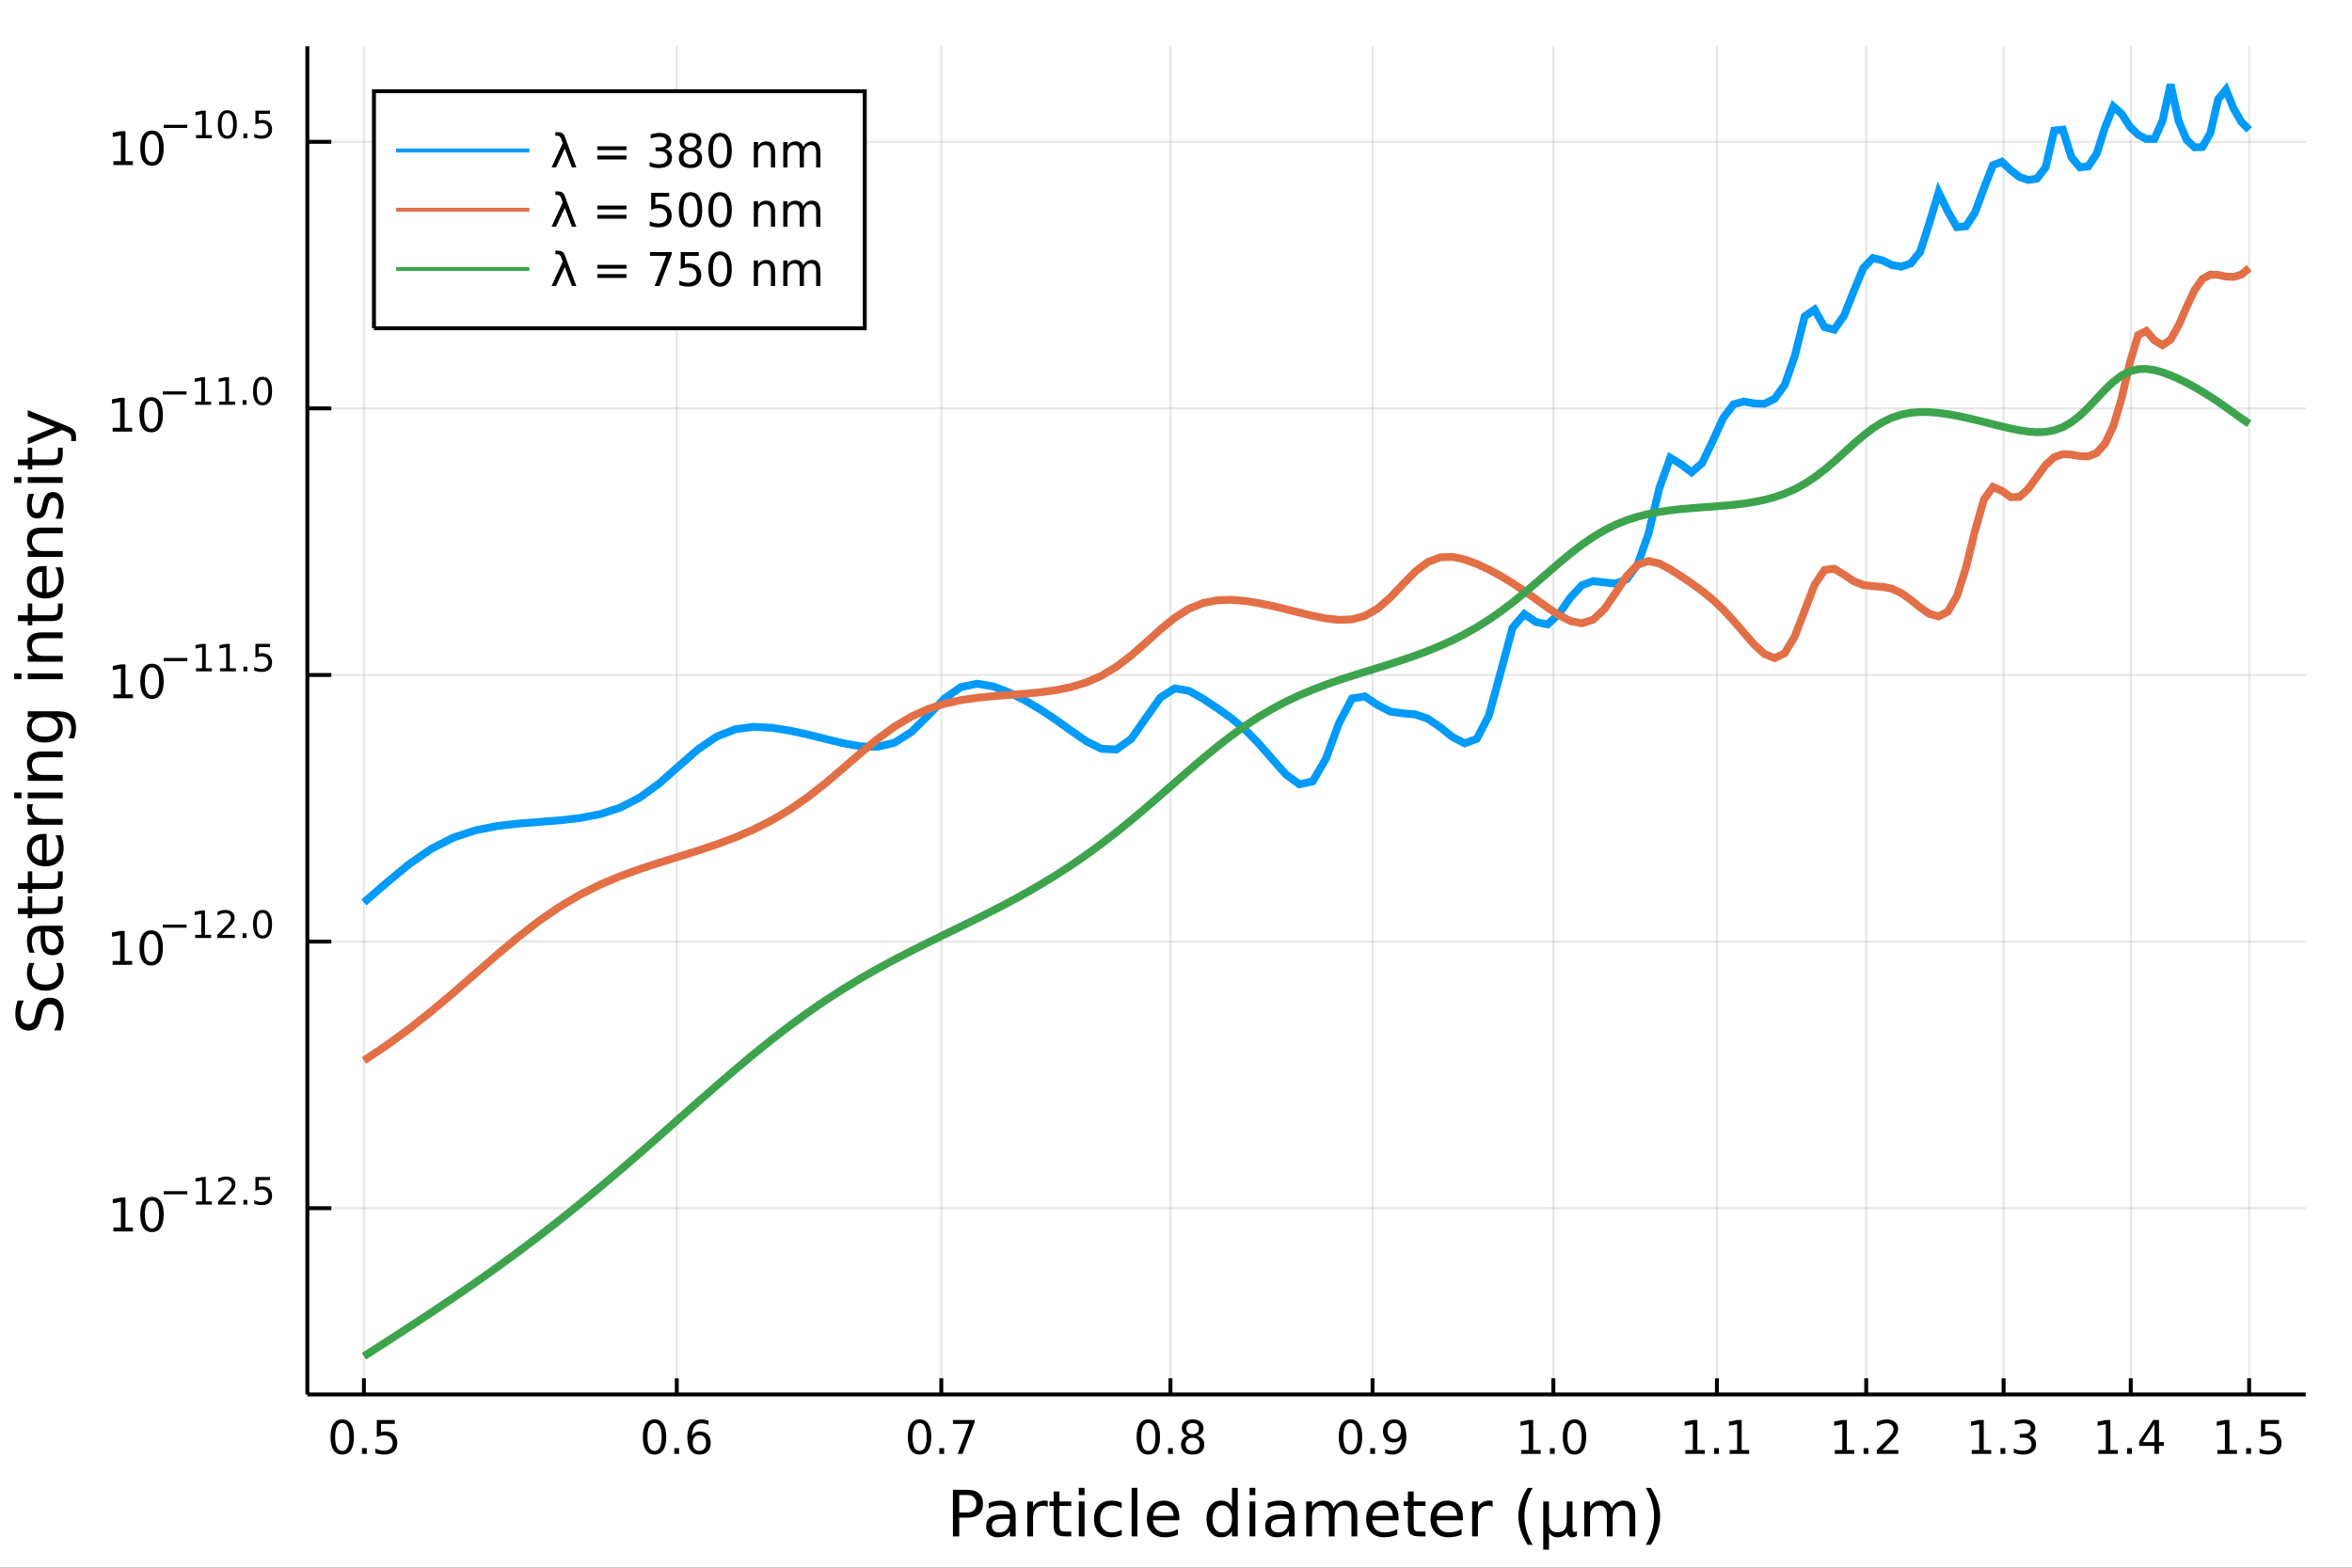 <?xml version="1.0" encoding="utf-8"?>
<svg xmlns="http://www.w3.org/2000/svg" xmlns:xlink="http://www.w3.org/1999/xlink" width="600" height="400" viewBox="0 0 2400 1600">
<rect x="0" y="0" width="2400" height="1600" fill="#333333" stroke="none"/>
<defs>
  <clipPath id="clip240">
    <rect x="0" y="0" width="2400" height="1600"/>
  </clipPath>
</defs>
<path clip-path="url(#clip240)" d="
M0 1600 L2400 1600 L2400 0 L0 0  Z
  " fill="#ffffff" fill-rule="evenodd" fill-opacity="1"/>
<defs>
  <clipPath id="clip241">
    <rect x="480" y="0" width="1681" height="1600"/>
  </clipPath>
</defs>
<path clip-path="url(#clip240)" d="
M313.626 1423.18 L2352.76 1423.18 L2352.76 47.244 L313.626 47.244  Z
  " fill="#ffffff" fill-rule="evenodd" fill-opacity="1"/>
<defs>
  <clipPath id="clip242">
    <rect x="313" y="47" width="2040" height="1377"/>
  </clipPath>
</defs>
<polyline clip-path="url(#clip242)" style="stroke:#000000; stroke-width:2; stroke-opacity:0.1; fill:none" points="
  371.337,1423.18 371.337,47.244 
  "/>
<polyline clip-path="url(#clip242)" style="stroke:#000000; stroke-width:2; stroke-opacity:0.1; fill:none" points="
  690.588,1423.18 690.588,47.244 
  "/>
<polyline clip-path="url(#clip242)" style="stroke:#000000; stroke-width:2; stroke-opacity:0.1; fill:none" points="
  960.511,1423.18 960.511,47.244 
  "/>
<polyline clip-path="url(#clip242)" style="stroke:#000000; stroke-width:2; stroke-opacity:0.1; fill:none" points="
  1194.33,1423.18 1194.33,47.244 
  "/>
<polyline clip-path="url(#clip242)" style="stroke:#000000; stroke-width:2; stroke-opacity:0.1; fill:none" points="
  1400.57,1423.18 1400.57,47.244 
  "/>
<polyline clip-path="url(#clip242)" style="stroke:#000000; stroke-width:2; stroke-opacity:0.1; fill:none" points="
  1585.06,1423.18 1585.06,47.244 
  "/>
<polyline clip-path="url(#clip242)" style="stroke:#000000; stroke-width:2; stroke-opacity:0.1; fill:none" points="
  1751.95,1423.18 1751.95,47.244 
  "/>
<polyline clip-path="url(#clip242)" style="stroke:#000000; stroke-width:2; stroke-opacity:0.1; fill:none" points="
  1904.31,1423.18 1904.31,47.244 
  "/>
<polyline clip-path="url(#clip242)" style="stroke:#000000; stroke-width:2; stroke-opacity:0.1; fill:none" points="
  2044.47,1423.18 2044.47,47.244 
  "/>
<polyline clip-path="url(#clip242)" style="stroke:#000000; stroke-width:2; stroke-opacity:0.1; fill:none" points="
  2174.24,1423.18 2174.24,47.244 
  "/>
<polyline clip-path="url(#clip242)" style="stroke:#000000; stroke-width:2; stroke-opacity:0.1; fill:none" points="
  2295.04,1423.18 2295.04,47.244 
  "/>
<polyline clip-path="url(#clip240)" style="stroke:#000000; stroke-width:4; stroke-opacity:1; fill:none" points="
  313.626,1423.18 2352.76,1423.18 
  "/>
<polyline clip-path="url(#clip240)" style="stroke:#000000; stroke-width:4; stroke-opacity:1; fill:none" points="
  371.337,1423.18 371.337,1406.67 
  "/>
<polyline clip-path="url(#clip240)" style="stroke:#000000; stroke-width:4; stroke-opacity:1; fill:none" points="
  690.588,1423.18 690.588,1406.67 
  "/>
<polyline clip-path="url(#clip240)" style="stroke:#000000; stroke-width:4; stroke-opacity:1; fill:none" points="
  960.511,1423.18 960.511,1406.67 
  "/>
<polyline clip-path="url(#clip240)" style="stroke:#000000; stroke-width:4; stroke-opacity:1; fill:none" points="
  1194.33,1423.18 1194.33,1406.67 
  "/>
<polyline clip-path="url(#clip240)" style="stroke:#000000; stroke-width:4; stroke-opacity:1; fill:none" points="
  1400.57,1423.18 1400.57,1406.67 
  "/>
<polyline clip-path="url(#clip240)" style="stroke:#000000; stroke-width:4; stroke-opacity:1; fill:none" points="
  1585.06,1423.18 1585.06,1406.67 
  "/>
<polyline clip-path="url(#clip240)" style="stroke:#000000; stroke-width:4; stroke-opacity:1; fill:none" points="
  1751.95,1423.18 1751.95,1406.67 
  "/>
<polyline clip-path="url(#clip240)" style="stroke:#000000; stroke-width:4; stroke-opacity:1; fill:none" points="
  1904.31,1423.18 1904.31,1406.67 
  "/>
<polyline clip-path="url(#clip240)" style="stroke:#000000; stroke-width:4; stroke-opacity:1; fill:none" points="
  2044.47,1423.18 2044.47,1406.67 
  "/>
<polyline clip-path="url(#clip240)" style="stroke:#000000; stroke-width:4; stroke-opacity:1; fill:none" points="
  2174.24,1423.18 2174.24,1406.67 
  "/>
<polyline clip-path="url(#clip240)" style="stroke:#000000; stroke-width:4; stroke-opacity:1; fill:none" points="
  2295.04,1423.18 2295.04,1406.67 
  "/>
<path clip-path="url(#clip240)" d="M 0 0 M349.219 1452.37 Q345.608 1452.37 343.779 1455.94 Q341.974 1459.48 341.974 1466.61 Q341.974 1473.71 343.779 1477.28 Q345.608 1480.82 349.219 1480.82 Q352.853 1480.82 354.659 1477.28 Q356.488 1473.71 356.488 1466.61 Q356.488 1459.48 354.659 1455.94 Q352.853 1452.37 349.219 1452.37 M349.219 1448.67 Q355.029 1448.67 358.085 1453.27 Q361.164 1457.86 361.164 1466.61 Q361.164 1475.33 358.085 1479.94 Q355.029 1484.52 349.219 1484.52 Q343.409 1484.52 340.33 1479.94 Q337.275 1475.33 337.275 1466.61 Q337.275 1457.86 340.33 1453.27 Q343.409 1448.67 349.219 1448.67 Z" fill="#000000" fill-rule="evenodd" fill-opacity="1" /><path clip-path="url(#clip240)" d="M 0 0 M369.381 1477.97 L374.265 1477.97 L374.265 1483.85 L369.381 1483.85 L369.381 1477.97 Z" fill="#000000" fill-rule="evenodd" fill-opacity="1" /><path clip-path="url(#clip240)" d="M 0 0 M384.497 1449.29 L402.853 1449.29 L402.853 1453.23 L388.779 1453.23 L388.779 1461.7 Q389.798 1461.35 390.816 1461.19 Q391.835 1461 392.853 1461 Q398.64 1461 402.02 1464.18 Q405.399 1467.35 405.399 1472.76 Q405.399 1478.34 401.927 1481.44 Q398.455 1484.52 392.136 1484.52 Q389.96 1484.52 387.691 1484.15 Q385.446 1483.78 383.038 1483.04 L383.038 1478.34 Q385.122 1479.48 387.344 1480.03 Q389.566 1480.59 392.043 1480.59 Q396.048 1480.59 398.386 1478.48 Q400.724 1476.38 400.724 1472.76 Q400.724 1469.15 398.386 1467.05 Q396.048 1464.94 392.043 1464.94 Q390.168 1464.94 388.293 1465.36 Q386.441 1465.77 384.497 1466.65 L384.497 1449.29 Z" fill="#000000" fill-rule="evenodd" fill-opacity="1" /><path clip-path="url(#clip240)" d="M 0 0 M667.892 1452.37 Q664.281 1452.37 662.452 1455.94 Q660.646 1459.48 660.646 1466.61 Q660.646 1473.71 662.452 1477.28 Q664.281 1480.82 667.892 1480.82 Q671.526 1480.82 673.332 1477.28 Q675.16 1473.71 675.16 1466.61 Q675.16 1459.48 673.332 1455.94 Q671.526 1452.37 667.892 1452.37 M667.892 1448.67 Q673.702 1448.67 676.757 1453.27 Q679.836 1457.86 679.836 1466.61 Q679.836 1475.33 676.757 1479.94 Q673.702 1484.52 667.892 1484.52 Q662.082 1484.52 659.003 1479.94 Q655.947 1475.33 655.947 1466.61 Q655.947 1457.86 659.003 1453.27 Q662.082 1448.67 667.892 1448.67 Z" fill="#000000" fill-rule="evenodd" fill-opacity="1" /><path clip-path="url(#clip240)" d="M 0 0 M688.054 1477.97 L692.938 1477.97 L692.938 1483.85 L688.054 1483.85 L688.054 1477.97 Z" fill="#000000" fill-rule="evenodd" fill-opacity="1" /><path clip-path="url(#clip240)" d="M 0 0 M713.702 1464.71 Q710.554 1464.71 708.702 1466.86 Q706.873 1469.01 706.873 1472.76 Q706.873 1476.49 708.702 1478.67 Q710.554 1480.82 713.702 1480.82 Q716.85 1480.82 718.679 1478.67 Q720.53 1476.49 720.53 1472.76 Q720.53 1469.01 718.679 1466.86 Q716.85 1464.71 713.702 1464.71 M722.984 1450.06 L722.984 1454.31 Q721.225 1453.48 719.419 1453.04 Q717.637 1452.6 715.878 1452.6 Q711.248 1452.6 708.794 1455.73 Q706.364 1458.85 706.017 1465.17 Q707.382 1463.16 709.442 1462.09 Q711.503 1461 713.979 1461 Q719.188 1461 722.197 1464.18 Q725.229 1467.32 725.229 1472.76 Q725.229 1478.09 722.081 1481.31 Q718.933 1484.52 713.702 1484.52 Q707.706 1484.52 704.535 1479.94 Q701.364 1475.33 701.364 1466.61 Q701.364 1458.41 705.253 1453.55 Q709.142 1448.67 715.692 1448.67 Q717.452 1448.67 719.234 1449.01 Q721.04 1449.36 722.984 1450.06 Z" fill="#000000" fill-rule="evenodd" fill-opacity="1" /><path clip-path="url(#clip240)" d="M 0 0 M938.347 1452.37 Q934.736 1452.37 932.907 1455.94 Q931.102 1459.48 931.102 1466.61 Q931.102 1473.71 932.907 1477.28 Q934.736 1480.82 938.347 1480.82 Q941.981 1480.82 943.787 1477.28 Q945.616 1473.71 945.616 1466.61 Q945.616 1459.48 943.787 1455.94 Q941.981 1452.37 938.347 1452.37 M938.347 1448.67 Q944.157 1448.67 947.213 1453.27 Q950.292 1457.86 950.292 1466.61 Q950.292 1475.33 947.213 1479.94 Q944.157 1484.52 938.347 1484.52 Q932.537 1484.52 929.458 1479.94 Q926.403 1475.33 926.403 1466.61 Q926.403 1457.86 929.458 1453.27 Q932.537 1448.67 938.347 1448.67 Z" fill="#000000" fill-rule="evenodd" fill-opacity="1" /><path clip-path="url(#clip240)" d="M 0 0 M958.509 1477.97 L963.393 1477.97 L963.393 1483.85 L958.509 1483.85 L958.509 1477.97 Z" fill="#000000" fill-rule="evenodd" fill-opacity="1" /><path clip-path="url(#clip240)" d="M 0 0 M972.398 1449.29 L994.62 1449.29 L994.62 1451.28 L982.074 1483.85 L977.19 1483.85 L988.995 1453.23 L972.398 1453.23 L972.398 1449.29 Z" fill="#000000" fill-rule="evenodd" fill-opacity="1" /><path clip-path="url(#clip240)" d="M 0 0 M1171.76 1452.37 Q1168.15 1452.37 1166.32 1455.94 Q1164.51 1459.48 1164.51 1466.61 Q1164.51 1473.71 1166.32 1477.28 Q1168.15 1480.82 1171.76 1480.82 Q1175.39 1480.82 1177.2 1477.28 Q1179.03 1473.71 1179.03 1466.61 Q1179.03 1459.48 1177.2 1455.94 Q1175.39 1452.37 1171.76 1452.37 M1171.76 1448.67 Q1177.57 1448.67 1180.63 1453.27 Q1183.7 1457.86 1183.7 1466.61 Q1183.7 1475.33 1180.63 1479.94 Q1177.57 1484.52 1171.76 1484.52 Q1165.95 1484.52 1162.87 1479.94 Q1159.82 1475.33 1159.82 1466.61 Q1159.82 1457.86 1162.87 1453.27 Q1165.95 1448.67 1171.76 1448.67 Z" fill="#000000" fill-rule="evenodd" fill-opacity="1" /><path clip-path="url(#clip240)" d="M 0 0 M1191.92 1477.97 L1196.81 1477.97 L1196.81 1483.85 L1191.92 1483.85 L1191.92 1477.97 Z" fill="#000000" fill-rule="evenodd" fill-opacity="1" /><path clip-path="url(#clip240)" d="M 0 0 M1216.99 1467.44 Q1213.66 1467.44 1211.74 1469.22 Q1209.84 1471 1209.84 1474.13 Q1209.84 1477.25 1211.74 1479.04 Q1213.66 1480.82 1216.99 1480.82 Q1220.32 1480.82 1222.25 1479.04 Q1224.17 1477.23 1224.17 1474.13 Q1224.17 1471 1222.25 1469.22 Q1220.35 1467.44 1216.99 1467.44 M1212.32 1465.45 Q1209.31 1464.71 1207.62 1462.65 Q1205.95 1460.59 1205.95 1457.63 Q1205.95 1453.48 1208.89 1451.07 Q1211.85 1448.67 1216.99 1448.67 Q1222.15 1448.67 1225.09 1451.07 Q1228.03 1453.48 1228.03 1457.63 Q1228.03 1460.59 1226.34 1462.65 Q1224.68 1464.71 1221.69 1465.45 Q1225.07 1466.24 1226.95 1468.53 Q1228.84 1470.82 1228.84 1474.13 Q1228.84 1479.15 1225.76 1481.84 Q1222.71 1484.52 1216.99 1484.52 Q1211.27 1484.52 1208.2 1481.84 Q1205.14 1479.15 1205.14 1474.13 Q1205.14 1470.82 1207.04 1468.53 Q1208.94 1466.24 1212.32 1465.45 M1210.6 1458.06 Q1210.6 1460.75 1212.27 1462.25 Q1213.96 1463.76 1216.99 1463.76 Q1220 1463.76 1221.69 1462.25 Q1223.4 1460.75 1223.4 1458.06 Q1223.4 1455.38 1221.69 1453.88 Q1220 1452.37 1216.99 1452.37 Q1213.96 1452.37 1212.27 1453.88 Q1210.6 1455.38 1210.6 1458.06 Z" fill="#000000" fill-rule="evenodd" fill-opacity="1" /><path clip-path="url(#clip240)" d="M 0 0 M1378.05 1452.37 Q1374.44 1452.37 1372.61 1455.94 Q1370.8 1459.48 1370.8 1466.61 Q1370.8 1473.71 1372.61 1477.28 Q1374.44 1480.82 1378.05 1480.82 Q1381.68 1480.82 1383.49 1477.28 Q1385.32 1473.71 1385.32 1466.61 Q1385.32 1459.48 1383.49 1455.94 Q1381.68 1452.37 1378.05 1452.37 M1378.05 1448.67 Q1383.86 1448.67 1386.91 1453.27 Q1389.99 1457.86 1389.99 1466.61 Q1389.99 1475.33 1386.91 1479.94 Q1383.86 1484.52 1378.05 1484.52 Q1372.24 1484.52 1369.16 1479.94 Q1366.1 1475.33 1366.1 1466.61 Q1366.1 1457.86 1369.16 1453.27 Q1372.24 1448.67 1378.05 1448.67 Z" fill="#000000" fill-rule="evenodd" fill-opacity="1" /><path clip-path="url(#clip240)" d="M 0 0 M1398.21 1477.97 L1403.09 1477.97 L1403.09 1483.85 L1398.21 1483.85 L1398.21 1477.97 Z" fill="#000000" fill-rule="evenodd" fill-opacity="1" /><path clip-path="url(#clip240)" d="M 0 0 M1413.42 1483.13 L1413.42 1478.88 Q1415.18 1479.71 1416.98 1480.15 Q1418.79 1480.59 1420.53 1480.59 Q1425.15 1480.59 1427.59 1477.49 Q1430.04 1474.36 1430.39 1468.02 Q1429.04 1470.01 1426.98 1471.07 Q1424.92 1472.14 1422.42 1472.14 Q1417.24 1472.14 1414.21 1469.01 Q1411.2 1465.87 1411.2 1460.43 Q1411.2 1455.1 1414.34 1451.88 Q1417.49 1448.67 1422.72 1448.67 Q1428.72 1448.67 1431.87 1453.27 Q1435.04 1457.86 1435.04 1466.61 Q1435.04 1474.78 1431.15 1479.66 Q1427.28 1484.52 1420.73 1484.52 Q1418.97 1484.52 1417.17 1484.18 Q1415.36 1483.83 1413.42 1483.13 M1422.72 1468.48 Q1425.87 1468.48 1427.7 1466.33 Q1429.55 1464.18 1429.55 1460.43 Q1429.55 1456.7 1427.7 1454.55 Q1425.87 1452.37 1422.72 1452.37 Q1419.58 1452.37 1417.72 1454.55 Q1415.9 1456.7 1415.9 1460.43 Q1415.9 1464.18 1417.72 1466.33 Q1419.58 1468.48 1422.72 1468.48 Z" fill="#000000" fill-rule="evenodd" fill-opacity="1" /><path clip-path="url(#clip240)" d="M 0 0 M1552.21 1479.92 L1559.85 1479.92 L1559.85 1453.55 L1551.54 1455.22 L1551.54 1450.96 L1559.81 1449.29 L1564.48 1449.29 L1564.48 1479.92 L1572.12 1479.92 L1572.12 1483.85 L1552.21 1483.85 L1552.21 1479.92 Z" fill="#000000" fill-rule="evenodd" fill-opacity="1" /><path clip-path="url(#clip240)" d="M 0 0 M1581.57 1477.97 L1586.45 1477.97 L1586.45 1483.85 L1581.57 1483.85 L1581.57 1477.97 Z" fill="#000000" fill-rule="evenodd" fill-opacity="1" /><path clip-path="url(#clip240)" d="M 0 0 M1606.64 1452.37 Q1603.02 1452.37 1601.2 1455.94 Q1599.39 1459.48 1599.39 1466.61 Q1599.39 1473.71 1601.2 1477.28 Q1603.02 1480.82 1606.64 1480.82 Q1610.27 1480.82 1612.08 1477.28 Q1613.9 1473.71 1613.9 1466.61 Q1613.9 1459.48 1612.08 1455.94 Q1610.27 1452.37 1606.64 1452.37 M1606.64 1448.67 Q1612.45 1448.67 1615.5 1453.27 Q1618.58 1457.86 1618.58 1466.61 Q1618.58 1475.33 1615.5 1479.94 Q1612.45 1484.52 1606.64 1484.52 Q1600.83 1484.52 1597.75 1479.94 Q1594.69 1475.33 1594.69 1466.61 Q1594.69 1457.86 1597.75 1453.27 Q1600.83 1448.67 1606.64 1448.67 Z" fill="#000000" fill-rule="evenodd" fill-opacity="1" /><path clip-path="url(#clip240)" d="M 0 0 M1719.72 1479.92 L1727.36 1479.92 L1727.36 1453.55 L1719.05 1455.22 L1719.05 1450.96 L1727.31 1449.29 L1731.99 1449.29 L1731.99 1479.92 L1739.63 1479.92 L1739.63 1483.85 L1719.72 1483.85 L1719.72 1479.92 Z" fill="#000000" fill-rule="evenodd" fill-opacity="1" /><path clip-path="url(#clip240)" d="M 0 0 M1749.07 1477.97 L1753.96 1477.97 L1753.96 1483.85 L1749.07 1483.85 L1749.07 1477.97 Z" fill="#000000" fill-rule="evenodd" fill-opacity="1" /><path clip-path="url(#clip240)" d="M 0 0 M1764.95 1479.92 L1772.59 1479.92 L1772.59 1453.55 L1764.28 1455.22 L1764.28 1450.96 L1772.54 1449.29 L1777.22 1449.29 L1777.22 1479.92 L1784.86 1479.92 L1784.86 1483.85 L1764.95 1483.85 L1764.95 1479.92 Z" fill="#000000" fill-rule="evenodd" fill-opacity="1" /><path clip-path="url(#clip240)" d="M 0 0 M1872.26 1479.92 L1879.9 1479.92 L1879.9 1453.55 L1871.59 1455.22 L1871.59 1450.96 L1879.86 1449.29 L1884.53 1449.29 L1884.53 1479.92 L1892.17 1479.92 L1892.17 1483.85 L1872.26 1483.85 L1872.26 1479.92 Z" fill="#000000" fill-rule="evenodd" fill-opacity="1" /><path clip-path="url(#clip240)" d="M 0 0 M1901.62 1477.97 L1906.5 1477.97 L1906.5 1483.85 L1901.62 1483.85 L1901.62 1477.97 Z" fill="#000000" fill-rule="evenodd" fill-opacity="1" /><path clip-path="url(#clip240)" d="M 0 0 M1920.71 1479.92 L1937.03 1479.92 L1937.03 1483.85 L1915.09 1483.85 L1915.09 1479.92 Q1917.75 1477.16 1922.33 1472.53 Q1926.94 1467.88 1928.12 1466.54 Q1930.37 1464.01 1931.25 1462.28 Q1932.15 1460.52 1932.15 1458.83 Q1932.15 1456.07 1930.2 1454.34 Q1928.28 1452.6 1925.18 1452.6 Q1922.98 1452.6 1920.53 1453.37 Q1918.1 1454.13 1915.32 1455.68 L1915.32 1450.96 Q1918.14 1449.82 1920.6 1449.25 Q1923.05 1448.67 1925.09 1448.67 Q1930.46 1448.67 1933.65 1451.35 Q1936.85 1454.04 1936.85 1458.53 Q1936.85 1460.66 1936.04 1462.58 Q1935.25 1464.48 1933.14 1467.07 Q1932.56 1467.74 1929.46 1470.96 Q1926.36 1474.15 1920.71 1479.92 Z" fill="#000000" fill-rule="evenodd" fill-opacity="1" /><path clip-path="url(#clip240)" d="M 0 0 M2011.95 1479.92 L2019.59 1479.92 L2019.59 1453.55 L2011.28 1455.22 L2011.28 1450.96 L2019.54 1449.29 L2024.22 1449.29 L2024.22 1479.92 L2031.85 1479.92 L2031.85 1483.85 L2011.95 1483.85 L2011.95 1479.92 Z" fill="#000000" fill-rule="evenodd" fill-opacity="1" /><path clip-path="url(#clip240)" d="M 0 0 M2041.3 1477.97 L2046.18 1477.97 L2046.18 1483.85 L2041.3 1483.85 L2041.3 1477.97 Z" fill="#000000" fill-rule="evenodd" fill-opacity="1" /><path clip-path="url(#clip240)" d="M 0 0 M2070.53 1465.22 Q2073.89 1465.94 2075.77 1468.2 Q2077.66 1470.47 2077.66 1473.81 Q2077.66 1478.92 2074.15 1481.72 Q2070.63 1484.52 2064.15 1484.52 Q2061.97 1484.52 2059.66 1484.08 Q2057.36 1483.67 2054.91 1482.81 L2054.91 1478.3 Q2056.85 1479.43 2059.17 1480.01 Q2061.48 1480.59 2064.01 1480.59 Q2068.41 1480.59 2070.7 1478.85 Q2073.01 1477.12 2073.01 1473.81 Q2073.01 1470.75 2070.86 1469.04 Q2068.73 1467.3 2064.91 1467.3 L2060.88 1467.3 L2060.88 1463.46 L2065.1 1463.46 Q2068.54 1463.46 2070.37 1462.09 Q2072.2 1460.7 2072.2 1458.11 Q2072.2 1455.45 2070.3 1454.04 Q2068.43 1452.6 2064.91 1452.6 Q2062.99 1452.6 2060.79 1453.02 Q2058.59 1453.44 2055.95 1454.31 L2055.95 1450.15 Q2058.61 1449.41 2060.93 1449.04 Q2063.27 1448.67 2065.33 1448.67 Q2070.65 1448.67 2073.75 1451.1 Q2076.85 1453.5 2076.85 1457.63 Q2076.85 1460.5 2075.21 1462.49 Q2073.57 1464.45 2070.53 1465.22 Z" fill="#000000" fill-rule="evenodd" fill-opacity="1" /><path clip-path="url(#clip240)" d="M 0 0 M2141.15 1479.92 L2148.78 1479.92 L2148.78 1453.55 L2140.47 1455.22 L2140.47 1450.96 L2148.74 1449.29 L2153.41 1449.29 L2153.41 1479.92 L2161.05 1479.92 L2161.05 1483.85 L2141.15 1483.85 L2141.15 1479.92 Z" fill="#000000" fill-rule="evenodd" fill-opacity="1" /><path clip-path="url(#clip240)" d="M 0 0 M2170.5 1477.97 L2175.38 1477.97 L2175.38 1483.85 L2170.5 1483.85 L2170.5 1477.97 Z" fill="#000000" fill-rule="evenodd" fill-opacity="1" /><path clip-path="url(#clip240)" d="M 0 0 M2198.41 1453.37 L2186.61 1471.81 L2198.41 1471.81 L2198.41 1453.37 M2197.19 1449.29 L2203.07 1449.29 L2203.07 1471.81 L2208 1471.81 L2208 1475.7 L2203.07 1475.7 L2203.07 1483.85 L2198.41 1483.85 L2198.41 1475.7 L2182.81 1475.7 L2182.81 1471.19 L2197.19 1449.29 Z" fill="#000000" fill-rule="evenodd" fill-opacity="1" /><path clip-path="url(#clip240)" d="M 0 0 M2262.7 1479.92 L2270.33 1479.92 L2270.33 1453.55 L2262.02 1455.22 L2262.02 1450.96 L2270.29 1449.29 L2274.96 1449.29 L2274.96 1479.92 L2282.6 1479.92 L2282.6 1483.85 L2262.7 1483.85 L2262.7 1479.92 Z" fill="#000000" fill-rule="evenodd" fill-opacity="1" /><path clip-path="url(#clip240)" d="M 0 0 M2292.05 1477.97 L2296.93 1477.97 L2296.93 1483.85 L2292.05 1483.85 L2292.05 1477.97 Z" fill="#000000" fill-rule="evenodd" fill-opacity="1" /><path clip-path="url(#clip240)" d="M 0 0 M2307.16 1449.29 L2325.52 1449.29 L2325.52 1453.23 L2311.45 1453.23 L2311.45 1461.7 Q2312.46 1461.35 2313.48 1461.19 Q2314.5 1461 2315.52 1461 Q2321.31 1461 2324.69 1464.18 Q2328.07 1467.35 2328.07 1472.76 Q2328.07 1478.34 2324.59 1481.44 Q2321.12 1484.52 2314.8 1484.52 Q2312.63 1484.52 2310.36 1484.15 Q2308.11 1483.78 2305.7 1483.04 L2305.7 1478.34 Q2307.79 1479.48 2310.01 1480.03 Q2312.23 1480.59 2314.71 1480.59 Q2318.71 1480.59 2321.05 1478.48 Q2323.39 1476.38 2323.39 1472.76 Q2323.39 1469.15 2321.05 1467.05 Q2318.71 1464.94 2314.71 1464.94 Q2312.83 1464.94 2310.96 1465.36 Q2309.11 1465.77 2307.16 1466.65 L2307.16 1449.29 Z" fill="#000000" fill-rule="evenodd" fill-opacity="1" /><path clip-path="url(#clip240)" d="M 0 0 M978.812 1525.81 L978.812 1543.66 L986.896 1543.66 Q991.384 1543.66 993.835 1541.34 Q996.286 1539.02 996.286 1534.72 Q996.286 1530.45 993.835 1528.13 Q991.384 1525.81 986.896 1525.81 L978.812 1525.81 M972.383 1520.52 L986.896 1520.52 Q994.885 1520.52 998.959 1524.15 Q1003.07 1527.75 1003.07 1534.72 Q1003.07 1541.75 998.959 1545.35 Q994.885 1548.95 986.896 1548.95 L978.812 1548.95 L978.812 1568.04 L972.383 1568.04 L972.383 1520.52 Z" fill="#000000" fill-rule="evenodd" fill-opacity="1" /><path clip-path="url(#clip240)" d="M 0 0 M1024.71 1550.12 Q1017.61 1550.12 1014.87 1551.75 Q1012.14 1553.37 1012.14 1557.29 Q1012.14 1560.4 1014.17 1562.25 Q1016.24 1564.07 1019.78 1564.07 Q1024.65 1564.07 1027.57 1560.63 Q1030.53 1557.16 1030.53 1551.43 L1030.53 1550.12 L1024.71 1550.12 M1036.39 1547.71 L1036.39 1568.04 L1030.53 1568.04 L1030.53 1562.63 Q1028.53 1565.88 1025.54 1567.44 Q1022.54 1568.97 1018.22 1568.97 Q1012.74 1568.97 1009.49 1565.91 Q1006.28 1562.82 1006.28 1557.67 Q1006.28 1551.65 1010.29 1548.6 Q1014.33 1545.54 1022.32 1545.54 L1030.53 1545.54 L1030.53 1544.97 Q1030.53 1540.93 1027.86 1538.73 Q1025.22 1536.5 1020.41 1536.5 Q1017.36 1536.5 1014.46 1537.23 Q1011.56 1537.97 1008.89 1539.43 L1008.89 1534.02 Q1012.1 1532.78 1015.13 1532.17 Q1018.15 1531.54 1021.02 1531.54 Q1028.75 1531.54 1032.57 1535.55 Q1036.39 1539.56 1036.39 1547.71 Z" fill="#000000" fill-rule="evenodd" fill-opacity="1" /><path clip-path="url(#clip240)" d="M 0 0 M1069.11 1537.87 Q1068.12 1537.3 1066.95 1537.04 Q1065.8 1536.76 1064.4 1536.76 Q1059.43 1536.76 1056.76 1540 Q1054.12 1543.22 1054.12 1549.27 L1054.12 1568.04 L1048.23 1568.04 L1048.23 1532.4 L1054.12 1532.4 L1054.12 1537.93 Q1055.96 1534.69 1058.92 1533.13 Q1061.88 1531.54 1066.12 1531.54 Q1066.72 1531.54 1067.45 1531.63 Q1068.19 1531.7 1069.08 1531.85 L1069.11 1537.87 Z" fill="#000000" fill-rule="evenodd" fill-opacity="1" /><path clip-path="url(#clip240)" d="M 0 0 M1081.05 1522.27 L1081.05 1532.4 L1093.11 1532.4 L1093.11 1536.95 L1081.05 1536.95 L1081.05 1556.3 Q1081.05 1560.66 1082.22 1561.9 Q1083.43 1563.14 1087.09 1563.14 L1093.11 1563.14 L1093.11 1568.04 L1087.09 1568.04 Q1080.31 1568.04 1077.74 1565.53 Q1075.16 1562.98 1075.16 1556.3 L1075.16 1536.95 L1070.86 1536.95 L1070.86 1532.4 L1075.16 1532.4 L1075.16 1522.27 L1081.05 1522.27 Z" fill="#000000" fill-rule="evenodd" fill-opacity="1" /><path clip-path="url(#clip240)" d="M 0 0 M1100.81 1532.4 L1106.67 1532.4 L1106.67 1568.04 L1100.81 1568.04 L1100.81 1532.4 M1100.81 1518.52 L1106.67 1518.52 L1106.67 1525.93 L1100.81 1525.93 L1100.81 1518.52 Z" fill="#000000" fill-rule="evenodd" fill-opacity="1" /><path clip-path="url(#clip240)" d="M 0 0 M1144.58 1533.76 L1144.58 1539.24 Q1142.09 1537.87 1139.58 1537.2 Q1137.1 1536.5 1134.55 1536.5 Q1128.85 1536.5 1125.7 1540.13 Q1122.55 1543.73 1122.55 1550.25 Q1122.55 1556.78 1125.7 1560.4 Q1128.85 1564 1134.55 1564 Q1137.1 1564 1139.58 1563.33 Q1142.09 1562.63 1144.58 1561.26 L1144.58 1566.68 Q1142.12 1567.82 1139.48 1568.39 Q1136.87 1568.97 1133.91 1568.97 Q1125.86 1568.97 1121.12 1563.91 Q1116.37 1558.85 1116.37 1550.25 Q1116.37 1541.53 1121.15 1536.53 Q1125.96 1531.54 1134.29 1531.54 Q1137 1531.54 1139.58 1532.11 Q1142.16 1532.65 1144.58 1533.76 Z" fill="#000000" fill-rule="evenodd" fill-opacity="1" /><path clip-path="url(#clip240)" d="M 0 0 M1154.76 1518.52 L1160.62 1518.52 L1160.62 1568.04 L1154.76 1568.04 L1154.76 1518.52 Z" fill="#000000" fill-rule="evenodd" fill-opacity="1" /><path clip-path="url(#clip240)" d="M 0 0 M1203.36 1548.76 L1203.36 1551.62 L1176.44 1551.62 Q1176.82 1557.67 1180.06 1560.85 Q1183.34 1564 1189.17 1564 Q1192.54 1564 1195.69 1563.17 Q1198.87 1562.35 1201.99 1560.69 L1201.99 1566.23 Q1198.84 1567.57 1195.53 1568.27 Q1192.22 1568.97 1188.82 1568.97 Q1180.29 1568.97 1175.29 1564 Q1170.32 1559.04 1170.32 1550.57 Q1170.32 1541.82 1175.03 1536.69 Q1179.78 1531.54 1187.8 1531.54 Q1194.99 1531.54 1199.16 1536.18 Q1203.36 1540.8 1203.36 1548.76 M1197.51 1547.04 Q1197.44 1542.23 1194.8 1539.37 Q1192.19 1536.5 1187.86 1536.5 Q1182.96 1536.5 1180 1539.27 Q1177.07 1542.04 1176.63 1547.07 L1197.51 1547.04 Z" fill="#000000" fill-rule="evenodd" fill-opacity="1" /><path clip-path="url(#clip240)" d="M 0 0 M1257.15 1537.81 L1257.15 1518.52 L1263.01 1518.52 L1263.01 1568.04 L1257.15 1568.04 L1257.15 1562.7 Q1255.31 1565.88 1252.47 1567.44 Q1249.67 1568.97 1245.73 1568.97 Q1239.26 1568.97 1235.19 1563.81 Q1231.15 1558.65 1231.15 1550.25 Q1231.15 1541.85 1235.19 1536.69 Q1239.26 1531.54 1245.73 1531.54 Q1249.67 1531.54 1252.47 1533.1 Q1255.31 1534.62 1257.15 1537.81 M1237.2 1550.25 Q1237.2 1556.71 1239.84 1560.4 Q1242.51 1564.07 1247.16 1564.07 Q1251.81 1564.07 1254.48 1560.4 Q1257.15 1556.71 1257.15 1550.25 Q1257.15 1543.79 1254.48 1540.13 Q1251.81 1536.44 1247.16 1536.44 Q1242.51 1536.44 1239.84 1540.13 Q1237.2 1543.79 1237.2 1550.25 Z" fill="#000000" fill-rule="evenodd" fill-opacity="1" /><path clip-path="url(#clip240)" d="M 0 0 M1275.07 1532.4 L1280.93 1532.4 L1280.93 1568.04 L1275.07 1568.04 L1275.07 1532.4 M1275.07 1518.52 L1280.93 1518.52 L1280.93 1525.93 L1275.07 1525.93 L1275.07 1518.52 Z" fill="#000000" fill-rule="evenodd" fill-opacity="1" /><path clip-path="url(#clip240)" d="M 0 0 M1309.38 1550.12 Q1302.29 1550.12 1299.55 1551.75 Q1296.81 1553.37 1296.81 1557.29 Q1296.81 1560.4 1298.85 1562.25 Q1300.92 1564.07 1304.45 1564.07 Q1309.32 1564.07 1312.25 1560.63 Q1315.21 1557.16 1315.21 1551.43 L1315.21 1550.12 L1309.38 1550.12 M1321.06 1547.71 L1321.06 1568.04 L1315.21 1568.04 L1315.21 1562.63 Q1313.2 1565.88 1310.21 1567.44 Q1307.22 1568.97 1302.89 1568.97 Q1297.42 1568.97 1294.17 1565.91 Q1290.95 1562.82 1290.95 1557.67 Q1290.95 1551.65 1294.96 1548.6 Q1299.01 1545.54 1307 1545.54 L1315.21 1545.54 L1315.21 1544.97 Q1315.21 1540.93 1312.53 1538.73 Q1309.89 1536.5 1305.09 1536.5 Q1302.03 1536.5 1299.13 1537.23 Q1296.24 1537.97 1293.56 1539.43 L1293.56 1534.02 Q1296.78 1532.78 1299.8 1532.17 Q1302.83 1531.54 1305.69 1531.54 Q1313.43 1531.54 1317.24 1535.55 Q1321.06 1539.56 1321.06 1547.71 Z" fill="#000000" fill-rule="evenodd" fill-opacity="1" /><path clip-path="url(#clip240)" d="M 0 0 M1360.88 1539.24 Q1363.08 1535.29 1366.13 1533.41 Q1369.19 1531.54 1373.33 1531.54 Q1378.9 1531.54 1381.92 1535.45 Q1384.94 1539.33 1384.94 1546.53 L1384.94 1568.04 L1379.06 1568.04 L1379.06 1546.72 Q1379.06 1541.59 1377.24 1539.11 Q1375.43 1536.63 1371.7 1536.63 Q1367.15 1536.63 1364.51 1539.65 Q1361.87 1542.68 1361.87 1547.9 L1361.87 1568.04 L1355.98 1568.04 L1355.98 1546.72 Q1355.98 1541.56 1354.17 1539.11 Q1352.35 1536.63 1348.56 1536.63 Q1344.08 1536.63 1341.43 1539.68 Q1338.79 1542.71 1338.79 1547.9 L1338.79 1568.04 L1332.9 1568.04 L1332.9 1532.4 L1338.79 1532.4 L1338.79 1537.93 Q1340.8 1534.66 1343.6 1533.1 Q1346.4 1531.54 1350.25 1531.54 Q1354.13 1531.54 1356.84 1533.51 Q1359.58 1535.48 1360.88 1539.24 Z" fill="#000000" fill-rule="evenodd" fill-opacity="1" /><path clip-path="url(#clip240)" d="M 0 0 M1427.12 1548.76 L1427.12 1551.62 L1400.19 1551.62 Q1400.57 1557.67 1403.82 1560.85 Q1407.1 1564 1412.92 1564 Q1416.3 1564 1419.45 1563.17 Q1422.63 1562.35 1425.75 1560.69 L1425.75 1566.23 Q1422.6 1567.57 1419.29 1568.27 Q1415.98 1568.97 1412.57 1568.97 Q1404.04 1568.97 1399.04 1564 Q1394.08 1559.04 1394.08 1550.57 Q1394.08 1541.82 1398.79 1536.69 Q1403.53 1531.54 1411.55 1531.54 Q1418.75 1531.54 1422.92 1536.18 Q1427.12 1540.8 1427.12 1548.76 M1421.26 1547.04 Q1421.2 1542.23 1418.56 1539.37 Q1415.95 1536.5 1411.62 1536.5 Q1406.71 1536.5 1403.75 1539.27 Q1400.83 1542.04 1400.38 1547.07 L1421.26 1547.04 Z" fill="#000000" fill-rule="evenodd" fill-opacity="1" /><path clip-path="url(#clip240)" d="M 0 0 M1442.52 1522.27 L1442.52 1532.4 L1454.58 1532.4 L1454.58 1536.95 L1442.52 1536.95 L1442.52 1556.3 Q1442.52 1560.66 1443.7 1561.9 Q1444.91 1563.14 1448.57 1563.14 L1454.58 1563.14 L1454.58 1568.04 L1448.57 1568.04 Q1441.79 1568.04 1439.21 1565.53 Q1436.63 1562.98 1436.63 1556.3 L1436.63 1536.95 L1432.34 1536.95 L1432.34 1532.4 L1436.63 1532.4 L1436.63 1522.27 L1442.52 1522.27 Z" fill="#000000" fill-rule="evenodd" fill-opacity="1" /><path clip-path="url(#clip240)" d="M 0 0 M1492.78 1548.76 L1492.78 1551.62 L1465.85 1551.62 Q1466.23 1557.67 1469.48 1560.85 Q1472.76 1564 1478.58 1564 Q1481.96 1564 1485.11 1563.17 Q1488.29 1562.35 1491.41 1560.69 L1491.41 1566.23 Q1488.26 1567.57 1484.95 1568.27 Q1481.64 1568.97 1478.23 1568.97 Q1469.7 1568.97 1464.71 1564 Q1459.74 1559.04 1459.74 1550.57 Q1459.74 1541.82 1464.45 1536.69 Q1469.19 1531.54 1477.22 1531.54 Q1484.41 1531.54 1488.58 1536.18 Q1492.78 1540.8 1492.78 1548.76 M1486.92 1547.04 Q1486.86 1542.23 1484.22 1539.37 Q1481.61 1536.5 1477.28 1536.5 Q1472.38 1536.5 1469.42 1539.27 Q1466.49 1542.04 1466.04 1547.07 L1486.92 1547.04 Z" fill="#000000" fill-rule="evenodd" fill-opacity="1" /><path clip-path="url(#clip240)" d="M 0 0 M1523.05 1537.87 Q1522.06 1537.3 1520.88 1537.04 Q1519.74 1536.76 1518.34 1536.76 Q1513.37 1536.76 1510.7 1540 Q1508.06 1543.22 1508.06 1549.27 L1508.06 1568.04 L1502.17 1568.04 L1502.17 1532.4 L1508.06 1532.4 L1508.06 1537.93 Q1509.9 1534.69 1512.86 1533.13 Q1515.82 1531.54 1520.06 1531.54 Q1520.66 1531.54 1521.39 1531.63 Q1522.13 1531.7 1523.02 1531.85 L1523.05 1537.87 Z" fill="#000000" fill-rule="evenodd" fill-opacity="1" /><path clip-path="url(#clip240)" d="M 0 0 M1563.98 1518.58 Q1559.71 1525.9 1557.65 1533.06 Q1555.58 1540.23 1555.58 1547.58 Q1555.58 1554.93 1557.65 1562.16 Q1559.75 1569.35 1563.98 1576.64 L1558.89 1576.64 Q1554.11 1569.16 1551.73 1561.93 Q1549.37 1554.71 1549.37 1547.58 Q1549.37 1540.48 1551.73 1533.29 Q1554.08 1526.09 1558.89 1518.58 L1563.98 1518.58 Z" fill="#000000" fill-rule="evenodd" fill-opacity="1" /><path clip-path="url(#clip240)" d="M 0 0 M1574.74 1581.6 L1574.74 1532.4 L1580.59 1532.4 L1580.59 1554.55 Q1580.59 1559.16 1582.79 1561.52 Q1584.99 1563.87 1589.28 1563.87 Q1593.99 1563.87 1596.35 1561.2 Q1598.74 1558.53 1598.74 1553.18 L1598.74 1532.4 L1604.59 1532.4 L1604.59 1559.83 Q1604.59 1561.74 1605.13 1562.66 Q1605.71 1563.56 1606.88 1563.56 Q1607.17 1563.56 1607.68 1563.4 Q1608.19 1563.21 1609.08 1562.82 L1609.08 1567.53 Q1607.78 1568.27 1606.6 1568.62 Q1605.45 1568.97 1604.34 1568.97 Q1602.14 1568.97 1600.84 1567.73 Q1599.53 1566.48 1599.05 1563.94 Q1597.46 1566.45 1595.14 1567.73 Q1592.85 1568.97 1589.73 1568.97 Q1586.48 1568.97 1584.19 1567.73 Q1581.93 1566.48 1580.59 1564 L1580.59 1581.6 L1574.74 1581.6 Z" fill="#000000" fill-rule="evenodd" fill-opacity="1" /><path clip-path="url(#clip240)" d="M 0 0 M1644.57 1539.24 Q1646.77 1535.29 1649.82 1533.41 Q1652.88 1531.54 1657.01 1531.54 Q1662.58 1531.54 1665.61 1535.45 Q1668.63 1539.33 1668.63 1546.53 L1668.63 1568.04 L1662.74 1568.04 L1662.74 1546.72 Q1662.74 1541.59 1660.93 1539.11 Q1659.12 1536.63 1655.39 1536.63 Q1650.84 1536.63 1648.2 1539.65 Q1645.56 1542.68 1645.56 1547.9 L1645.56 1568.04 L1639.67 1568.04 L1639.67 1546.72 Q1639.67 1541.56 1637.85 1539.11 Q1636.04 1536.63 1632.25 1536.63 Q1627.76 1536.63 1625.12 1539.68 Q1622.48 1542.71 1622.48 1547.9 L1622.48 1568.04 L1616.59 1568.04 L1616.59 1532.4 L1622.48 1532.4 L1622.48 1537.93 Q1624.49 1534.66 1627.29 1533.1 Q1630.09 1531.54 1633.94 1531.54 Q1637.82 1531.54 1640.53 1533.51 Q1643.26 1535.48 1644.57 1539.24 Z" fill="#000000" fill-rule="evenodd" fill-opacity="1" /><path clip-path="url(#clip240)" d="M 0 0 M1679.39 1518.58 L1684.48 1518.58 Q1689.26 1526.09 1691.61 1533.29 Q1694 1540.48 1694 1547.58 Q1694 1554.71 1691.61 1561.93 Q1689.26 1569.16 1684.48 1576.64 L1679.39 1576.64 Q1683.62 1569.35 1685.69 1562.16 Q1687.79 1554.93 1687.79 1547.58 Q1687.79 1540.23 1685.69 1533.06 Q1683.62 1525.9 1679.39 1518.58 Z" fill="#000000" fill-rule="evenodd" fill-opacity="1" /><polyline clip-path="url(#clip242)" style="stroke:#000000; stroke-width:2; stroke-opacity:0.1; fill:none" points="
  313.626,1233.08 2352.76,1233.08 
  "/>
<polyline clip-path="url(#clip242)" style="stroke:#000000; stroke-width:2; stroke-opacity:0.1; fill:none" points="
  313.626,960.986 2352.76,960.986 
  "/>
<polyline clip-path="url(#clip242)" style="stroke:#000000; stroke-width:2; stroke-opacity:0.1; fill:none" points="
  313.626,688.896 2352.76,688.896 
  "/>
<polyline clip-path="url(#clip242)" style="stroke:#000000; stroke-width:2; stroke-opacity:0.1; fill:none" points="
  313.626,416.807 2352.76,416.807 
  "/>
<polyline clip-path="url(#clip242)" style="stroke:#000000; stroke-width:2; stroke-opacity:0.1; fill:none" points="
  313.626,144.717 2352.76,144.717 
  "/>
<polyline clip-path="url(#clip240)" style="stroke:#000000; stroke-width:4; stroke-opacity:1; fill:none" points="
  313.626,1423.18 313.626,47.244 
  "/>
<polyline clip-path="url(#clip240)" style="stroke:#000000; stroke-width:4; stroke-opacity:1; fill:none" points="
  313.626,1233.08 338.095,1233.08 
  "/>
<polyline clip-path="url(#clip240)" style="stroke:#000000; stroke-width:4; stroke-opacity:1; fill:none" points="
  313.626,960.986 338.095,960.986 
  "/>
<polyline clip-path="url(#clip240)" style="stroke:#000000; stroke-width:4; stroke-opacity:1; fill:none" points="
  313.626,688.896 338.095,688.896 
  "/>
<polyline clip-path="url(#clip240)" style="stroke:#000000; stroke-width:4; stroke-opacity:1; fill:none" points="
  313.626,416.807 338.095,416.807 
  "/>
<polyline clip-path="url(#clip240)" style="stroke:#000000; stroke-width:4; stroke-opacity:1; fill:none" points="
  313.626,144.717 338.095,144.717 
  "/>
<path clip-path="url(#clip240)" d="M 0 0 M115.74 1252.87 L123.379 1252.87 L123.379 1226.5 L115.069 1228.17 L115.069 1223.91 L123.333 1222.24 L128.009 1222.24 L128.009 1252.87 L135.647 1252.87 L135.647 1256.8 L115.74 1256.8 L115.74 1252.87 Z" fill="#000000" fill-rule="evenodd" fill-opacity="1" /><path clip-path="url(#clip240)" d="M 0 0 M155.092 1225.32 Q151.481 1225.32 149.652 1228.89 Q147.846 1232.43 147.846 1239.56 Q147.846 1246.66 149.652 1250.23 Q151.481 1253.77 155.092 1253.77 Q158.726 1253.77 160.532 1250.23 Q162.36 1246.66 162.36 1239.56 Q162.36 1232.43 160.532 1228.89 Q158.726 1225.32 155.092 1225.32 M155.092 1221.62 Q160.902 1221.62 163.958 1226.22 Q167.036 1230.81 167.036 1239.56 Q167.036 1248.28 163.958 1252.89 Q160.902 1257.47 155.092 1257.47 Q149.282 1257.47 146.203 1252.89 Q143.147 1248.28 143.147 1239.56 Q143.147 1230.81 146.203 1226.22 Q149.282 1221.62 155.092 1221.62 Z" fill="#000000" fill-rule="evenodd" fill-opacity="1" /><path clip-path="url(#clip240)" d="M 0 0 M167.036 1215.72 L191.148 1215.72 L191.148 1218.92 L167.036 1218.92 L167.036 1215.72 Z" fill="#000000" fill-rule="evenodd" fill-opacity="1" /><path clip-path="url(#clip240)" d="M 0 0 M200.006 1226.2 L206.213 1226.2 L206.213 1204.77 L199.461 1206.13 L199.461 1202.67 L206.175 1201.31 L209.974 1201.31 L209.974 1226.2 L216.181 1226.2 L216.181 1229.39 L200.006 1229.39 L200.006 1226.2 Z" fill="#000000" fill-rule="evenodd" fill-opacity="1" /><path clip-path="url(#clip240)" d="M 0 0 M227.127 1226.2 L240.387 1226.2 L240.387 1229.39 L222.557 1229.39 L222.557 1226.2 Q224.72 1223.96 228.444 1220.2 Q232.186 1216.42 233.146 1215.32 Q234.97 1213.27 235.685 1211.86 Q236.418 1210.43 236.418 1209.06 Q236.418 1206.82 234.838 1205.41 Q233.277 1204 230.757 1204 Q228.97 1204 226.977 1204.62 Q225.002 1205.24 222.745 1206.5 L222.745 1202.67 Q225.039 1201.75 227.033 1201.28 Q229.027 1200.8 230.682 1200.8 Q235.045 1200.8 237.641 1202.99 Q240.236 1205.17 240.236 1208.82 Q240.236 1210.55 239.578 1212.11 Q238.938 1213.65 237.227 1215.76 Q236.757 1216.3 234.236 1218.92 Q231.716 1221.51 227.127 1226.2 Z" fill="#000000" fill-rule="evenodd" fill-opacity="1" /><path clip-path="url(#clip240)" d="M 0 0 M248.361 1224.62 L252.329 1224.62 L252.329 1229.39 L248.361 1229.39 L248.361 1224.62 Z" fill="#000000" fill-rule="evenodd" fill-opacity="1" /><path clip-path="url(#clip240)" d="M 0 0 M260.642 1201.31 L275.557 1201.31 L275.557 1204.51 L264.122 1204.51 L264.122 1211.39 Q264.949 1211.11 265.777 1210.98 Q266.605 1210.83 267.432 1210.83 Q272.134 1210.83 274.88 1213.41 Q277.626 1215.98 277.626 1220.38 Q277.626 1224.92 274.805 1227.44 Q271.984 1229.94 266.849 1229.94 Q265.081 1229.94 263.238 1229.64 Q261.414 1229.34 259.458 1228.73 L259.458 1224.92 Q261.15 1225.84 262.956 1226.29 Q264.761 1226.74 266.774 1226.74 Q270.028 1226.74 271.927 1225.03 Q273.827 1223.32 273.827 1220.38 Q273.827 1217.45 271.927 1215.74 Q270.028 1214.03 266.774 1214.03 Q265.25 1214.03 263.727 1214.37 Q262.222 1214.7 260.642 1215.42 L260.642 1201.31 Z" fill="#000000" fill-rule="evenodd" fill-opacity="1" /><path clip-path="url(#clip240)" d="M 0 0 M114.931 980.778 L122.57 980.778 L122.57 954.413 L114.26 956.079 L114.26 951.82 L122.524 950.154 L127.2 950.154 L127.2 980.778 L134.839 980.778 L134.839 984.714 L114.931 984.714 L114.931 980.778 Z" fill="#000000" fill-rule="evenodd" fill-opacity="1" /><path clip-path="url(#clip240)" d="M 0 0 M154.283 953.232 Q150.672 953.232 148.843 956.797 Q147.038 960.339 147.038 967.468 Q147.038 974.575 148.843 978.14 Q150.672 981.681 154.283 981.681 Q157.917 981.681 159.723 978.14 Q161.552 974.575 161.552 967.468 Q161.552 960.339 159.723 956.797 Q157.917 953.232 154.283 953.232 M154.283 949.529 Q160.093 949.529 163.149 954.135 Q166.227 958.718 166.227 967.468 Q166.227 976.195 163.149 980.802 Q160.093 985.385 154.283 985.385 Q148.473 985.385 145.394 980.802 Q142.339 976.195 142.339 967.468 Q142.339 958.718 145.394 954.135 Q148.473 949.529 154.283 949.529 Z" fill="#000000" fill-rule="evenodd" fill-opacity="1" /><path clip-path="url(#clip240)" d="M 0 0 M166.227 943.63 L190.339 943.63 L190.339 946.827 L166.227 946.827 L166.227 943.63 Z" fill="#000000" fill-rule="evenodd" fill-opacity="1" /><path clip-path="url(#clip240)" d="M 0 0 M199.197 954.106 L205.404 954.106 L205.404 932.684 L198.652 934.038 L198.652 930.577 L205.366 929.223 L209.166 929.223 L209.166 954.106 L215.372 954.106 L215.372 957.303 L199.197 957.303 L199.197 954.106 Z" fill="#000000" fill-rule="evenodd" fill-opacity="1" /><path clip-path="url(#clip240)" d="M 0 0 M226.318 954.106 L239.578 954.106 L239.578 957.303 L221.748 957.303 L221.748 954.106 Q223.911 951.868 227.635 948.106 Q231.378 944.326 232.337 943.235 Q234.161 941.185 234.876 939.774 Q235.609 938.345 235.609 936.972 Q235.609 934.734 234.029 933.323 Q232.468 931.913 229.948 931.913 Q228.161 931.913 226.168 932.533 Q224.193 933.154 221.936 934.414 L221.936 930.577 Q224.231 929.656 226.224 929.186 Q228.218 928.715 229.873 928.715 Q234.236 928.715 236.832 930.897 Q239.427 933.079 239.427 936.727 Q239.427 938.458 238.769 940.019 Q238.13 941.561 236.418 943.668 Q235.948 944.213 233.428 946.827 Q230.907 949.423 226.318 954.106 Z" fill="#000000" fill-rule="evenodd" fill-opacity="1" /><path clip-path="url(#clip240)" d="M 0 0 M247.552 952.526 L251.521 952.526 L251.521 957.303 L247.552 957.303 L247.552 952.526 Z" fill="#000000" fill-rule="evenodd" fill-opacity="1" /><path clip-path="url(#clip240)" d="M 0 0 M267.921 931.725 Q264.987 931.725 263.501 934.621 Q262.034 937.499 262.034 943.291 Q262.034 949.065 263.501 951.962 Q264.987 954.839 267.921 954.839 Q270.874 954.839 272.341 951.962 Q273.827 949.065 273.827 943.291 Q273.827 937.499 272.341 934.621 Q270.874 931.725 267.921 931.725 M267.921 928.715 Q272.642 928.715 275.124 932.458 Q277.626 936.182 277.626 943.291 Q277.626 950.382 275.124 954.125 Q272.642 957.849 267.921 957.849 Q263.2 957.849 260.699 954.125 Q258.216 950.382 258.216 943.291 Q258.216 936.182 260.699 932.458 Q263.2 928.715 267.921 928.715 Z" fill="#000000" fill-rule="evenodd" fill-opacity="1" /><path clip-path="url(#clip240)" d="M 0 0 M115.74 708.689 L123.379 708.689 L123.379 682.323 L115.069 683.99 L115.069 679.731 L123.333 678.064 L128.009 678.064 L128.009 708.689 L135.647 708.689 L135.647 712.624 L115.74 712.624 L115.74 708.689 Z" fill="#000000" fill-rule="evenodd" fill-opacity="1" /><path clip-path="url(#clip240)" d="M 0 0 M155.092 681.143 Q151.481 681.143 149.652 684.707 Q147.846 688.249 147.846 695.379 Q147.846 702.485 149.652 706.05 Q151.481 709.592 155.092 709.592 Q158.726 709.592 160.532 706.05 Q162.36 702.485 162.36 695.379 Q162.36 688.249 160.532 684.707 Q158.726 681.143 155.092 681.143 M155.092 677.439 Q160.902 677.439 163.958 682.045 Q167.036 686.629 167.036 695.379 Q167.036 704.105 163.958 708.712 Q160.902 713.295 155.092 713.295 Q149.282 713.295 146.203 708.712 Q143.147 704.105 143.147 695.379 Q143.147 686.629 146.203 682.045 Q149.282 677.439 155.092 677.439 Z" fill="#000000" fill-rule="evenodd" fill-opacity="1" /><path clip-path="url(#clip240)" d="M 0 0 M167.036 671.54 L191.148 671.54 L191.148 674.738 L167.036 674.738 L167.036 671.54 Z" fill="#000000" fill-rule="evenodd" fill-opacity="1" /><path clip-path="url(#clip240)" d="M 0 0 M200.006 682.016 L206.213 682.016 L206.213 660.594 L199.461 661.948 L199.461 658.488 L206.175 657.134 L209.974 657.134 L209.974 682.016 L216.181 682.016 L216.181 685.214 L200.006 685.214 L200.006 682.016 Z" fill="#000000" fill-rule="evenodd" fill-opacity="1" /><path clip-path="url(#clip240)" d="M 0 0 M224.513 682.016 L230.719 682.016 L230.719 660.594 L223.967 661.948 L223.967 658.488 L230.682 657.134 L234.481 657.134 L234.481 682.016 L240.687 682.016 L240.687 685.214 L224.513 685.214 L224.513 682.016 Z" fill="#000000" fill-rule="evenodd" fill-opacity="1" /><path clip-path="url(#clip240)" d="M 0 0 M248.361 680.436 L252.329 680.436 L252.329 685.214 L248.361 685.214 L248.361 680.436 Z" fill="#000000" fill-rule="evenodd" fill-opacity="1" /><path clip-path="url(#clip240)" d="M 0 0 M260.642 657.134 L275.557 657.134 L275.557 660.331 L264.122 660.331 L264.122 667.215 Q264.949 666.932 265.777 666.801 Q266.605 666.65 267.432 666.65 Q272.134 666.65 274.88 669.227 Q277.626 671.804 277.626 676.205 Q277.626 680.737 274.805 683.258 Q271.984 685.759 266.849 685.759 Q265.081 685.759 263.238 685.458 Q261.414 685.157 259.458 684.555 L259.458 680.737 Q261.15 681.659 262.956 682.11 Q264.761 682.562 266.774 682.562 Q270.028 682.562 271.927 680.85 Q273.827 679.139 273.827 676.205 Q273.827 673.271 271.927 671.559 Q270.028 669.848 266.774 669.848 Q265.25 669.848 263.727 670.186 Q262.222 670.525 260.642 671.239 L260.642 657.134 Z" fill="#000000" fill-rule="evenodd" fill-opacity="1" /><path clip-path="url(#clip240)" d="M 0 0 M114.931 436.599 L122.57 436.599 L122.57 410.234 L114.26 411.9 L114.26 407.641 L122.524 405.974 L127.2 405.974 L127.2 436.599 L134.839 436.599 L134.839 440.534 L114.931 440.534 L114.931 436.599 Z" fill="#000000" fill-rule="evenodd" fill-opacity="1" /><path clip-path="url(#clip240)" d="M 0 0 M154.283 409.053 Q150.672 409.053 148.843 412.618 Q147.038 416.16 147.038 423.289 Q147.038 430.396 148.843 433.96 Q150.672 437.502 154.283 437.502 Q157.917 437.502 159.723 433.96 Q161.552 430.396 161.552 423.289 Q161.552 416.16 159.723 412.618 Q157.917 409.053 154.283 409.053 M154.283 405.349 Q160.093 405.349 163.149 409.956 Q166.227 414.539 166.227 423.289 Q166.227 432.016 163.149 436.622 Q160.093 441.206 154.283 441.206 Q148.473 441.206 145.394 436.622 Q142.339 432.016 142.339 423.289 Q142.339 414.539 145.394 409.956 Q148.473 405.349 154.283 405.349 Z" fill="#000000" fill-rule="evenodd" fill-opacity="1" /><path clip-path="url(#clip240)" d="M 0 0 M166.227 399.451 L190.339 399.451 L190.339 402.648 L166.227 402.648 L166.227 399.451 Z" fill="#000000" fill-rule="evenodd" fill-opacity="1" /><path clip-path="url(#clip240)" d="M 0 0 M199.197 409.927 L205.404 409.927 L205.404 388.505 L198.652 389.859 L198.652 386.398 L205.366 385.044 L209.166 385.044 L209.166 409.927 L215.372 409.927 L215.372 413.124 L199.197 413.124 L199.197 409.927 Z" fill="#000000" fill-rule="evenodd" fill-opacity="1" /><path clip-path="url(#clip240)" d="M 0 0 M223.704 409.927 L229.911 409.927 L229.911 388.505 L223.159 389.859 L223.159 386.398 L229.873 385.044 L233.672 385.044 L233.672 409.927 L239.879 409.927 L239.879 413.124 L223.704 413.124 L223.704 409.927 Z" fill="#000000" fill-rule="evenodd" fill-opacity="1" /><path clip-path="url(#clip240)" d="M 0 0 M247.552 408.347 L251.521 408.347 L251.521 413.124 L247.552 413.124 L247.552 408.347 Z" fill="#000000" fill-rule="evenodd" fill-opacity="1" /><path clip-path="url(#clip240)" d="M 0 0 M267.921 387.545 Q264.987 387.545 263.501 390.442 Q262.034 393.319 262.034 399.112 Q262.034 404.886 263.501 407.783 Q264.987 410.66 267.921 410.66 Q270.874 410.66 272.341 407.783 Q273.827 404.886 273.827 399.112 Q273.827 393.319 272.341 390.442 Q270.874 387.545 267.921 387.545 M267.921 384.536 Q272.642 384.536 275.124 388.279 Q277.626 392.003 277.626 399.112 Q277.626 406.203 275.124 409.945 Q272.642 413.669 267.921 413.669 Q263.2 413.669 260.699 409.945 Q258.216 406.203 258.216 399.112 Q258.216 392.003 260.699 388.279 Q263.2 384.536 267.921 384.536 Z" fill="#000000" fill-rule="evenodd" fill-opacity="1" /><path clip-path="url(#clip240)" d="M 0 0 M115.74 164.51 L123.379 164.51 L123.379 138.144 L115.069 139.811 L115.069 135.551 L123.333 133.885 L128.009 133.885 L128.009 164.51 L135.647 164.51 L135.647 168.445 L115.74 168.445 L115.74 164.51 Z" fill="#000000" fill-rule="evenodd" fill-opacity="1" /><path clip-path="url(#clip240)" d="M 0 0 M155.092 136.963 Q151.481 136.963 149.652 140.528 Q147.846 144.07 147.846 151.199 Q147.846 158.306 149.652 161.871 Q151.481 165.412 155.092 165.412 Q158.726 165.412 160.532 161.871 Q162.36 158.306 162.36 151.199 Q162.36 144.07 160.532 140.528 Q158.726 136.963 155.092 136.963 M155.092 133.26 Q160.902 133.26 163.958 137.866 Q167.036 142.45 167.036 151.199 Q167.036 159.926 163.958 164.533 Q160.902 169.116 155.092 169.116 Q149.282 169.116 146.203 164.533 Q143.147 159.926 143.147 151.199 Q143.147 142.45 146.203 137.866 Q149.282 133.26 155.092 133.26 Z" fill="#000000" fill-rule="evenodd" fill-opacity="1" /><path clip-path="url(#clip240)" d="M 0 0 M167.036 127.361 L191.148 127.361 L191.148 130.558 L167.036 130.558 L167.036 127.361 Z" fill="#000000" fill-rule="evenodd" fill-opacity="1" /><path clip-path="url(#clip240)" d="M 0 0 M200.006 137.837 L206.213 137.837 L206.213 116.415 L199.461 117.769 L199.461 114.309 L206.175 112.954 L209.974 112.954 L209.974 137.837 L216.181 137.837 L216.181 141.034 L200.006 141.034 L200.006 137.837 Z" fill="#000000" fill-rule="evenodd" fill-opacity="1" /><path clip-path="url(#clip240)" d="M 0 0 M231.979 115.456 Q229.045 115.456 227.56 118.352 Q226.093 121.23 226.093 127.023 Q226.093 132.797 227.56 135.693 Q229.045 138.571 231.979 138.571 Q234.932 138.571 236.399 135.693 Q237.885 132.797 237.885 127.023 Q237.885 121.23 236.399 118.352 Q234.932 115.456 231.979 115.456 M231.979 112.447 Q236.7 112.447 239.183 116.189 Q241.684 119.913 241.684 127.023 Q241.684 134.113 239.183 137.856 Q236.7 141.58 231.979 141.58 Q227.259 141.58 224.757 137.856 Q222.275 134.113 222.275 127.023 Q222.275 119.913 224.757 116.189 Q227.259 112.447 231.979 112.447 Z" fill="#000000" fill-rule="evenodd" fill-opacity="1" /><path clip-path="url(#clip240)" d="M 0 0 M248.361 136.257 L252.329 136.257 L252.329 141.034 L248.361 141.034 L248.361 136.257 Z" fill="#000000" fill-rule="evenodd" fill-opacity="1" /><path clip-path="url(#clip240)" d="M 0 0 M260.642 112.954 L275.557 112.954 L275.557 116.152 L264.122 116.152 L264.122 123.035 Q264.949 122.753 265.777 122.622 Q266.605 122.471 267.432 122.471 Q272.134 122.471 274.88 125.048 Q277.626 127.624 277.626 132.025 Q277.626 136.558 274.805 139.078 Q271.984 141.58 266.849 141.58 Q265.081 141.58 263.238 141.279 Q261.414 140.978 259.458 140.376 L259.458 136.558 Q261.15 137.48 262.956 137.931 Q264.761 138.382 266.774 138.382 Q270.028 138.382 271.927 136.671 Q273.827 134.959 273.827 132.025 Q273.827 129.091 271.927 127.38 Q270.028 125.668 266.774 125.668 Q265.25 125.668 263.727 126.007 Q262.222 126.346 260.642 127.06 L260.642 112.954 Z" fill="#000000" fill-rule="evenodd" fill-opacity="1" /><path clip-path="url(#clip240)" d="M 0 0 M18.044 1021.16 L24.314 1021.16 Q22.563 1024.82 21.704 1028.07 Q20.845 1031.31 20.845 1034.34 Q20.845 1039.59 22.882 1042.45 Q24.919 1045.29 28.674 1045.29 Q31.826 1045.29 33.449 1043.41 Q35.04 1041.5 36.027 1036.21 L36.823 1032.33 Q38.191 1025.14 41.66 1021.73 Q45.098 1018.29 50.891 1018.29 Q57.798 1018.29 61.362 1022.94 Q64.927 1027.56 64.927 1036.5 Q64.927 1039.87 64.163 1043.69 Q63.399 1047.48 61.904 1051.56 L55.283 1051.56 Q57.479 1047.64 58.593 1043.89 Q59.707 1040.13 59.707 1036.5 Q59.707 1030.99 57.543 1028 Q55.379 1025.01 51.368 1025.01 Q47.867 1025.01 45.894 1027.18 Q43.92 1029.31 42.934 1034.21 L42.17 1038.12 Q40.737 1045.32 37.682 1048.53 Q34.626 1051.75 29.184 1051.75 Q22.882 1051.75 19.253 1047.32 Q15.625 1042.87 15.625 1035.07 Q15.625 1031.73 16.23 1028.26 Q16.834 1024.79 18.044 1021.16 Z" fill="#000000" fill-rule="evenodd" fill-opacity="1" /><path clip-path="url(#clip240)" d="M 0 0 M29.725 982.87 L35.199 982.87 Q33.831 985.352 33.162 987.867 Q32.462 990.349 32.462 992.896 Q32.462 998.593 36.09 1001.74 Q39.687 1004.9 46.212 1004.9 Q52.737 1004.9 56.365 1001.74 Q59.962 998.593 59.962 992.896 Q59.962 990.349 59.294 987.867 Q58.593 985.352 57.225 982.87 L62.636 982.87 Q63.781 985.321 64.354 987.962 Q64.927 990.572 64.927 993.532 Q64.927 1001.58 59.866 1006.33 Q54.806 1011.07 46.212 1011.07 Q37.491 1011.07 32.494 1006.3 Q27.497 1001.49 27.497 993.15 Q27.497 990.445 28.07 987.867 Q28.611 985.289 29.725 982.87 Z" fill="#000000" fill-rule="evenodd" fill-opacity="1" /><path clip-path="url(#clip240)" d="M 0 0 M46.085 956.484 Q46.085 963.582 47.708 966.319 Q49.331 969.056 53.246 969.056 Q56.365 969.056 58.211 967.019 Q60.026 964.95 60.026 961.417 Q60.026 956.548 56.588 953.619 Q53.119 950.659 47.39 950.659 L46.085 950.659 L46.085 956.484 M43.666 944.803 L64.004 944.803 L64.004 950.659 L58.593 950.659 Q61.84 952.665 63.399 955.656 Q64.927 958.648 64.927 962.977 Q64.927 968.451 61.872 971.698 Q58.784 974.913 53.628 974.913 Q47.612 974.913 44.557 970.902 Q41.501 966.86 41.501 958.871 L41.501 950.659 L40.928 950.659 Q36.886 950.659 34.69 953.333 Q32.462 955.975 32.462 960.781 Q32.462 963.836 33.194 966.733 Q33.926 969.629 35.39 972.303 L29.98 972.303 Q28.738 969.088 28.133 966.064 Q27.497 963.041 27.497 960.176 Q27.497 952.442 31.507 948.622 Q35.518 944.803 43.666 944.803 Z" fill="#000000" fill-rule="evenodd" fill-opacity="1" /><path clip-path="url(#clip240)" d="M 0 0 M18.235 926.947 L28.356 926.947 L28.356 914.884 L32.908 914.884 L32.908 926.947 L52.259 926.947 Q56.62 926.947 57.861 925.769 Q59.103 924.56 59.103 920.9 L59.103 914.884 L64.004 914.884 L64.004 920.9 Q64.004 927.679 61.49 930.257 Q58.943 932.835 52.259 932.835 L32.908 932.835 L32.908 937.132 L28.356 937.132 L28.356 932.835 L18.235 932.835 L18.235 926.947 Z" fill="#000000" fill-rule="evenodd" fill-opacity="1" /><path clip-path="url(#clip240)" d="M 0 0 M18.235 901.389 L28.356 901.389 L28.356 889.326 L32.908 889.326 L32.908 901.389 L52.259 901.389 Q56.62 901.389 57.861 900.211 Q59.103 899.002 59.103 895.341 L59.103 889.326 L64.004 889.326 L64.004 895.341 Q64.004 902.121 61.49 904.699 Q58.943 907.277 52.259 907.277 L32.908 907.277 L32.908 911.574 L28.356 911.574 L28.356 907.277 L18.235 907.277 L18.235 901.389 Z" fill="#000000" fill-rule="evenodd" fill-opacity="1" /><path clip-path="url(#clip240)" d="M 0 0 M44.716 851.131 L47.581 851.131 L47.581 878.058 Q53.628 877.676 56.811 874.43 Q59.962 871.152 59.962 865.327 Q59.962 861.953 59.134 858.802 Q58.307 855.619 56.652 852.5 L62.19 852.5 Q63.527 855.651 64.227 858.961 Q64.927 862.271 64.927 865.677 Q64.927 874.207 59.962 879.204 Q54.997 884.17 46.53 884.17 Q37.777 884.17 32.653 879.459 Q27.497 874.716 27.497 866.696 Q27.497 859.502 32.144 855.333 Q36.759 851.131 44.716 851.131 M42.997 856.988 Q38.191 857.052 35.327 859.693 Q32.462 862.303 32.462 866.632 Q32.462 871.534 35.231 874.494 Q38 877.422 43.029 877.867 L42.997 856.988 Z" fill="#000000" fill-rule="evenodd" fill-opacity="1" /><path clip-path="url(#clip240)" d="M 0 0 M33.831 820.863 Q33.258 821.849 33.003 823.027 Q32.717 824.173 32.717 825.573 Q32.717 830.538 35.963 833.212 Q39.178 835.854 45.225 835.854 L64.004 835.854 L64.004 841.742 L28.356 841.742 L28.356 835.854 L33.894 835.854 Q30.648 834.008 29.088 831.048 Q27.497 828.088 27.497 823.854 Q27.497 823.25 27.592 822.518 Q27.656 821.786 27.815 820.894 L33.831 820.863 Z" fill="#000000" fill-rule="evenodd" fill-opacity="1" /><path clip-path="url(#clip240)" d="M 0 0 M28.356 814.72 L28.356 808.863 L64.004 808.863 L64.004 814.72 L28.356 814.72 M14.479 814.72 L14.479 808.863 L21.895 808.863 L21.895 814.72 L14.479 814.72 Z" fill="#000000" fill-rule="evenodd" fill-opacity="1" /><path clip-path="url(#clip240)" d="M 0 0 M42.488 766.977 L64.004 766.977 L64.004 772.833 L42.679 772.833 Q37.618 772.833 35.104 774.807 Q32.589 776.78 32.589 780.727 Q32.589 785.469 35.613 788.206 Q38.637 790.944 43.857 790.944 L64.004 790.944 L64.004 796.832 L28.356 796.832 L28.356 790.944 L33.894 790.944 Q30.68 788.843 29.088 786.01 Q27.497 783.146 27.497 779.422 Q27.497 773.279 31.316 770.128 Q35.104 766.977 42.488 766.977 Z" fill="#000000" fill-rule="evenodd" fill-opacity="1" /><path clip-path="url(#clip240)" d="M 0 0 M45.766 731.838 Q39.401 731.838 35.9 734.48 Q32.398 737.09 32.398 741.832 Q32.398 746.543 35.9 749.185 Q39.401 751.795 45.766 751.795 Q52.1 751.795 55.601 749.185 Q59.103 746.543 59.103 741.832 Q59.103 737.09 55.601 734.48 Q52.1 731.838 45.766 731.838 M59.58 725.982 Q68.683 725.982 73.107 730.024 Q77.563 734.066 77.563 742.405 Q77.563 745.493 77.086 748.23 Q76.64 750.967 75.685 753.545 L69.988 753.545 Q71.388 750.967 72.057 748.453 Q72.725 745.938 72.725 743.328 Q72.725 737.567 69.701 734.703 Q66.71 731.838 60.63 731.838 L57.734 731.838 Q60.885 733.652 62.445 736.485 Q64.004 739.318 64.004 743.265 Q64.004 749.821 59.007 753.832 Q54.01 757.842 45.766 757.842 Q37.491 757.842 32.494 753.832 Q27.497 749.821 27.497 743.265 Q27.497 739.318 29.056 736.485 Q30.616 733.652 33.767 731.838 L28.356 731.838 L28.356 725.982 L59.58 725.982 Z" fill="#000000" fill-rule="evenodd" fill-opacity="1" /><path clip-path="url(#clip240)" d="M 0 0 M28.356 693.198 L28.356 687.342 L64.004 687.342 L64.004 693.198 L28.356 693.198 M14.479 693.198 L14.479 687.342 L21.895 687.342 L21.895 693.198 L14.479 693.198 Z" fill="#000000" fill-rule="evenodd" fill-opacity="1" /><path clip-path="url(#clip240)" d="M 0 0 M42.488 645.456 L64.004 645.456 L64.004 651.312 L42.679 651.312 Q37.618 651.312 35.104 653.285 Q32.589 655.259 32.589 659.205 Q32.589 663.948 35.613 666.685 Q38.637 669.422 43.857 669.422 L64.004 669.422 L64.004 675.311 L28.356 675.311 L28.356 669.422 L33.894 669.422 Q30.68 667.322 29.088 664.489 Q27.497 661.624 27.497 657.9 Q27.497 651.758 31.316 648.607 Q35.104 645.456 42.488 645.456 Z" fill="#000000" fill-rule="evenodd" fill-opacity="1" /><path clip-path="url(#clip240)" d="M 0 0 M18.235 627.982 L28.356 627.982 L28.356 615.919 L32.908 615.919 L32.908 627.982 L52.259 627.982 Q56.62 627.982 57.861 626.804 Q59.103 625.595 59.103 621.934 L59.103 615.919 L64.004 615.919 L64.004 621.934 Q64.004 628.714 61.49 631.292 Q58.943 633.87 52.259 633.87 L32.908 633.87 L32.908 638.167 L28.356 638.167 L28.356 633.87 L18.235 633.87 L18.235 627.982 Z" fill="#000000" fill-rule="evenodd" fill-opacity="1" /><path clip-path="url(#clip240)" d="M 0 0 M44.716 577.724 L47.581 577.724 L47.581 604.651 Q53.628 604.269 56.811 601.023 Q59.962 597.745 59.962 591.92 Q59.962 588.546 59.134 585.395 Q58.307 582.212 56.652 579.093 L62.19 579.093 Q63.527 582.244 64.227 585.554 Q64.927 588.864 64.927 592.27 Q64.927 600.8 59.962 605.797 Q54.997 610.762 46.53 610.762 Q37.777 610.762 32.653 606.052 Q27.497 601.309 27.497 593.289 Q27.497 586.095 32.144 581.926 Q36.759 577.724 44.716 577.724 M42.997 583.581 Q38.191 583.644 35.327 586.286 Q32.462 588.896 32.462 593.225 Q32.462 598.126 35.231 601.087 Q38 604.015 43.029 604.46 L42.997 583.581 Z" fill="#000000" fill-rule="evenodd" fill-opacity="1" /><path clip-path="url(#clip240)" d="M 0 0 M42.488 538.48 L64.004 538.48 L64.004 544.336 L42.679 544.336 Q37.618 544.336 35.104 546.31 Q32.589 548.283 32.589 552.23 Q32.589 556.972 35.613 559.709 Q38.637 562.447 43.857 562.447 L64.004 562.447 L64.004 568.335 L28.356 568.335 L28.356 562.447 L33.894 562.447 Q30.68 560.346 29.088 557.513 Q27.497 554.649 27.497 550.925 Q27.497 544.782 31.316 541.631 Q35.104 538.48 42.488 538.48 Z" fill="#000000" fill-rule="evenodd" fill-opacity="1" /><path clip-path="url(#clip240)" d="M 0 0 M29.407 504.073 L34.945 504.073 Q33.672 506.556 33.035 509.229 Q32.398 511.903 32.398 514.768 Q32.398 519.128 33.735 521.324 Q35.072 523.489 37.746 523.489 Q39.783 523.489 40.96 521.929 Q42.106 520.369 43.157 515.659 L43.602 513.654 Q44.939 507.415 47.39 504.805 Q49.809 502.163 54.169 502.163 Q59.134 502.163 62.031 506.11 Q64.927 510.025 64.927 516.9 Q64.927 519.765 64.354 522.884 Q63.813 525.971 62.699 529.409 L56.652 529.409 Q58.339 526.162 59.198 523.011 Q60.026 519.86 60.026 516.773 Q60.026 512.635 58.625 510.407 Q57.193 508.179 54.615 508.179 Q52.228 508.179 50.955 509.802 Q49.681 511.394 48.504 516.836 L48.026 518.873 Q46.88 524.316 44.525 526.735 Q42.138 529.154 38 529.154 Q32.971 529.154 30.234 525.589 Q27.497 522.024 27.497 515.468 Q27.497 512.221 27.974 509.357 Q28.452 506.492 29.407 504.073 Z" fill="#000000" fill-rule="evenodd" fill-opacity="1" /><path clip-path="url(#clip240)" d="M 0 0 M28.356 492.838 L28.356 486.981 L64.004 486.981 L64.004 492.838 L28.356 492.838 M14.479 492.838 L14.479 486.981 L21.895 486.981 L21.895 492.838 L14.479 492.838 Z" fill="#000000" fill-rule="evenodd" fill-opacity="1" /><path clip-path="url(#clip240)" d="M 0 0 M18.235 468.934 L28.356 468.934 L28.356 456.871 L32.908 456.871 L32.908 468.934 L52.259 468.934 Q56.62 468.934 57.861 467.757 Q59.103 466.547 59.103 462.887 L59.103 456.871 L64.004 456.871 L64.004 462.887 Q64.004 469.667 61.49 472.245 Q58.943 474.823 52.259 474.823 L32.908 474.823 L32.908 479.12 L28.356 479.12 L28.356 474.823 L18.235 474.823 L18.235 468.934 Z" fill="#000000" fill-rule="evenodd" fill-opacity="1" /><path clip-path="url(#clip240)" d="M 0 0 M67.314 434.337 Q73.68 436.819 75.622 439.175 Q77.563 441.53 77.563 445.477 L77.563 450.156 L72.662 450.156 L72.662 446.718 Q72.662 444.299 71.516 442.962 Q70.37 441.626 66.105 440.002 L63.431 438.952 L28.356 453.37 L28.356 447.164 L56.238 436.024 L28.356 424.884 L28.356 418.677 L67.314 434.337 Z" fill="#000000" fill-rule="evenodd" fill-opacity="1" /><polyline clip-path="url(#clip242)" style="stroke:#009af9; stroke-width:8; stroke-opacity:1; fill:none" points="
  371.337,921.059 394.685,900.81 417.725,881.78 440.466,866.092 462.915,854.755 485.081,847.453 506.969,843.125 528.587,840.603 549.941,838.915 571.038,837.265 
  591.884,834.895 612.485,830.924 632.846,824.287 652.973,813.925 672.871,799.428 692.546,782.044 712.002,764.976 731.244,751.827 750.278,744.317 769.106,741.838 
  787.734,742.776 806.166,745.708 824.406,749.717 842.459,754.195 860.326,758.517 878.014,761.728 895.524,762.269 912.861,757.985 930.028,747.036 947.029,730.257 
  963.866,712.849 980.543,701.26 997.062,697.805 1013.43,700.525 1029.64,706.689 1045.7,714.721 1061.62,724.095 1077.4,734.612 1093.03,745.814 1108.53,756.506 
  1123.89,764.239 1139.12,764.929 1154.21,754.21 1169.18,732.961 1184.02,711.944 1198.73,702.585 1213.32,705.114 1227.79,713.272 1242.15,722.759 1256.38,732.908 
  1270.5,744.724 1284.51,758.925 1298.41,774.935 1312.2,790.397 1325.88,800.494 1339.45,797.478 1352.92,774.419 1366.29,738.136 1379.55,712.903 1392.72,710.806 
  1405.79,719.641 1418.76,726.247 1431.63,728.063 1444.41,729.141 1457.1,733.633 1469.7,742.258 1482.21,752.3 1494.63,758.625 1506.96,754.078 1519.2,730.45 
  1531.36,685.721 1543.44,640.664 1555.43,626.741 1567.34,634.848 1579.18,637.273 1590.93,626.374 1602.6,609.736 1614.2,597.283 1625.72,593.102 1637.16,594.431 
  1648.53,595.652 1659.83,591.287 1671.05,576.071 1682.21,544.444 1693.29,497.938 1704.3,467.247 1715.25,473.85 1726.12,482.02 1736.93,472.526 1747.67,450.147 
  1758.35,426.609 1768.96,412.63 1779.51,409.834 1790,411.79 1800.42,412.115 1810.78,407.039 1821.08,392.923 1831.32,363.663 1841.5,322.879 1851.62,316.006 
  1861.69,333.853 1871.69,336.438 1881.64,322.156 1891.53,297.404 1901.37,273.533 1911.15,263.364 1920.88,265.768 1930.56,270.545 1940.18,272.172 1949.75,268.866 
  1959.26,257.197 1968.73,227.713 1978.14,196.301 1987.51,215.699 1996.82,231.802 2006.08,230.968 2015.3,216.857 2024.47,191.85 2033.59,168.608 2042.66,165.148 
  2051.69,173.591 2060.67,180.65 2069.6,183.668 2078.49,182.26 2087.33,170.887 2096.13,133.277 2104.89,132.306 2113.6,160.316 2122.27,170.749 2130.89,169.746 
  2139.48,156.896 2148.02,129.842 2156.52,108.722 2164.98,116.287 2173.4,129.357 2181.77,137.476 2190.11,141.855 2198.41,141.842 2206.67,123.137 2214.89,86.186 
  2223.07,123.509 2231.22,142.611 2239.33,150.376 2247.39,150.051 2255.43,135.877 2263.42,101.284 2271.38,91.522 2279.3,111.032 2287.19,124.482 2295.04,132.566 
  
  "/>
<polyline clip-path="url(#clip242)" style="stroke:#e26f46; stroke-width:8; stroke-opacity:1; fill:none" points="
  371.337,1082.41 394.685,1066.79 417.725,1049.92 440.466,1031.9 462.915,1013 485.081,993.693 506.969,974.623 528.587,956.501 549.941,939.967 571.038,925.458 
  591.884,913.12 612.485,902.823 632.846,894.234 652.973,886.918 672.871,880.423 692.546,874.323 712.002,868.232 731.244,861.795 750.278,854.677 769.106,846.547 
  787.734,837.103 806.166,826.1 824.406,813.435 842.459,799.258 860.326,784.063 878.014,768.697 895.524,754.204 912.861,741.543 930.028,731.31 947.029,723.62 
  963.866,718.195 980.543,714.543 997.062,712.138 1013.43,710.509 1029.64,709.259 1045.7,708.048 1061.62,706.55 1077.4,704.408 1093.03,701.207 1108.53,696.467 
  1123.89,689.7 1139.12,680.55 1154.21,669.055 1169.18,655.902 1184.02,642.477 1198.73,630.49 1213.32,621.297 1227.79,615.427 1242.15,612.607 1256.38,612.149 
  1270.5,613.327 1284.51,615.567 1298.41,618.473 1312.2,621.765 1325.88,625.199 1339.45,628.479 1352.92,631.185 1366.29,632.694 1379.55,632.155 1392.72,628.559 
  1405.79,621.087 1418.76,609.771 1431.63,596.149 1444.41,583.131 1457.1,573.576 1469.7,568.795 1482.21,568.357 1494.63,571.003 1506.96,575.558 1519.2,581.289 
  1531.36,587.867 1543.44,595.18 1555.43,603.148 1567.34,611.588 1579.18,620.1 1590.93,627.938 1602.6,633.87 1614.2,636.084 1625.72,632.447 1637.16,621.635 
  1648.53,605.127 1659.83,588.056 1671.05,576.374 1682.21,572.6 1693.29,575.145 1704.3,581.028 1715.25,588.051 1726.12,595.389 1736.93,603.19 1747.67,611.963 
  1758.35,622.094 1768.96,633.572 1779.51,645.869 1790,657.819 1800.42,667.43 1810.78,671.667 1821.08,666.695 1831.32,649.728 1841.5,623.128 1851.62,596.795 
  1861.69,581.798 1871.69,580.418 1881.64,586.526 1891.53,593.208 1901.37,597.077 1911.15,598.297 1920.88,598.851 1930.56,600.846 1940.18,605.355 1949.75,612.141 
  1959.26,619.887 1968.73,626.477 1978.14,629.118 1987.51,624.36 1996.82,608.492 2006.08,579.512 2015.3,541.816 2024.47,509.676 2033.59,497.069 2042.66,500.937 
  2051.69,507.35 2060.67,507.132 2069.6,499.07 2078.49,486.655 2087.33,474.67 2096.13,466.629 2104.89,463.496 2113.6,463.94 2122.27,465.538 2130.89,465.744 
  2139.48,462.245 2148.02,452.75 2156.52,434.736 2164.98,406.192 2173.4,370.095 2181.77,341.939 2190.11,337.748 2198.41,347.316 2206.67,352.303 2214.89,346.624 
  2223.07,332.108 2231.22,313.402 2239.33,296.1 2247.39,284.701 2255.43,280.298 2263.42,280.59 2271.38,282.222 2279.3,282.629 2287.19,280.2 2295.04,273.541 
  
  "/>
<polyline clip-path="url(#clip242)" style="stroke:#3da44d; stroke-width:8; stroke-opacity:1; fill:none" points="
  371.337,1384.24 394.685,1369.22 417.725,1354.29 440.466,1339.35 462.915,1324.29 485.081,1309.05 506.969,1293.56 528.587,1277.78 549.941,1261.68 571.038,1245.25 
  591.884,1228.51 612.485,1211.49 632.846,1194.24 652.973,1176.84 672.871,1159.39 692.546,1142 712.002,1124.81 731.244,1107.97 750.278,1091.6 769.106,1075.85 
  787.734,1060.84 806.166,1046.66 824.406,1033.35 842.459,1020.94 860.326,1009.4 878.014,998.681 895.524,988.69 912.861,979.323 930.028,970.457 947.029,961.967 
  963.866,953.722 980.543,945.599 997.062,937.476 1013.43,929.241 1029.64,920.786 1045.7,912.022 1061.62,902.864 1077.4,893.241 1093.03,883.101 1108.53,872.411 
  1123.89,861.166 1139.12,849.391 1154.21,837.149 1169.18,824.541 1184.02,811.708 1198.73,798.829 1213.32,786.105 1227.79,773.75 1242.15,761.97 1256.38,750.94 
  1270.5,740.793 1284.51,731.601 1298.41,723.378 1312.2,716.083 1325.88,709.633 1339.45,703.914 1352.92,698.795 1366.29,694.14 1379.55,689.817 1392.72,685.699 
  1405.79,681.667 1418.76,677.612 1431.63,673.428 1444.41,669.015 1457.1,664.274 1469.7,659.108 1482.21,653.421 1494.63,647.129 1506.96,640.157 1519.2,632.454 
  1531.36,624.008 1543.44,614.863 1555.43,605.127 1567.34,594.984 1579.18,584.688 1590.93,574.542 1602.6,564.864 1614.2,555.946 1625.72,548.009 1637.16,541.185 
  1648.53,535.507 1659.83,530.92 1671.05,527.311 1682.21,524.53 1693.29,522.419 1704.3,520.823 1715.25,519.603 1726.12,518.633 1736.93,517.805 1747.67,517.019 
  1758.35,516.177 1768.96,515.184 1779.51,513.933 1790,512.31 1800.42,510.183 1810.78,507.41 1821.08,503.841 1831.32,499.336 1841.5,493.782 1851.62,487.137 
  1861.69,479.463 1871.69,470.963 1881.64,461.987 1891.53,453.01 1901.37,444.552 1911.15,437.087 1920.88,430.951 1930.56,426.298 1940.18,423.11 1949.75,421.242 
  1959.26,420.48 1968.73,420.6 1978.14,421.394 1987.51,422.693 1996.82,424.364 2006.08,426.305 2015.3,428.436 2024.47,430.684 2033.59,432.978 2042.66,435.23 
  2051.69,437.334 2060.67,439.147 2069.6,440.487 2078.49,441.123 2087.33,440.779 2096.13,439.151 2104.89,435.947 2113.6,430.966 2122.27,424.2 2130.89,415.943 
  2139.48,406.815 2148.02,397.713 2156.52,389.588 2164.98,383.197 2173.4,378.933 2181.77,376.8 2190.11,376.528 2198.41,377.726 2206.67,380.005 2214.89,383.052 
  2223.07,386.654 2231.22,390.681 2239.33,395.068 2247.39,399.785 2255.43,404.815 2263.42,410.13 2271.38,415.677 2279.3,421.367 2287.19,427.052 2295.04,432.516 
  
  "/>
<path clip-path="url(#clip240)" d="
M381.597 335.029 L882.425 335.029 L882.425 93.109 L381.597 93.109  Z
  " fill="#ffffff" fill-rule="evenodd" fill-opacity="1"/>
<polyline clip-path="url(#clip240)" style="stroke:#000000; stroke-width:4; stroke-opacity:1; fill:none" points="
  381.597,335.029 882.425,335.029 882.425,93.109 381.597,93.109 381.597,335.029 
  "/>
<polyline clip-path="url(#clip240)" style="stroke:#009af9; stroke-width:4; stroke-opacity:1; fill:none" points="
  404.254,153.589 540.196,153.589 
  "/>
<path clip-path="url(#clip240)" d="M 0 0 M576.117 138.901 L588.084 170.869 L583.57 170.869 L576.302 151.702 L567.367 170.869 L562.853 170.869 L574.219 146.008 L572.506 141.424 Q571.418 138.508 568.941 138.508 L566.719 138.508 L566.719 134.85 L569.427 134.897 Q574.658 134.966 576.117 138.901 Z" fill="#000000" fill-rule="evenodd" fill-opacity="1" /><path clip-path="url(#clip240)" d="M 0 0 M609.589 149.341 L639.265 149.341 L639.265 153.23 L609.589 153.23 L609.589 149.341 M609.589 158.785 L639.265 158.785 L639.265 162.721 L609.589 162.721 L609.589 158.785 Z" fill="#000000" fill-rule="evenodd" fill-opacity="1" /><path clip-path="url(#clip240)" d="M 0 0 M678.593 152.234 Q681.949 152.952 683.824 155.221 Q685.723 157.489 685.723 160.822 Q685.723 165.938 682.204 168.739 Q678.686 171.54 672.204 171.54 Q670.028 171.54 667.713 171.1 Q665.422 170.683 662.968 169.827 L662.968 165.313 Q664.913 166.447 667.227 167.026 Q669.542 167.605 672.065 167.605 Q676.463 167.605 678.755 165.869 Q681.07 164.133 681.07 160.822 Q681.07 157.767 678.917 156.054 Q676.787 154.318 672.968 154.318 L668.94 154.318 L668.94 150.475 L673.153 150.475 Q676.602 150.475 678.431 149.109 Q680.26 147.721 680.26 145.128 Q680.26 142.466 678.362 141.054 Q676.487 139.619 672.968 139.619 Q671.047 139.619 668.848 140.035 Q666.649 140.452 664.01 141.332 L664.01 137.165 Q666.672 136.424 668.987 136.054 Q671.325 135.684 673.385 135.684 Q678.709 135.684 681.811 138.114 Q684.912 140.522 684.912 144.642 Q684.912 147.512 683.269 149.503 Q681.625 151.471 678.593 152.234 Z" fill="#000000" fill-rule="evenodd" fill-opacity="1" /><path clip-path="url(#clip240)" d="M 0 0 M704.588 154.457 Q701.255 154.457 699.334 156.239 Q697.436 158.021 697.436 161.146 Q697.436 164.271 699.334 166.054 Q701.255 167.836 704.588 167.836 Q707.922 167.836 709.843 166.054 Q711.764 164.248 711.764 161.146 Q711.764 158.021 709.843 156.239 Q707.945 154.457 704.588 154.457 M699.912 152.466 Q696.903 151.725 695.213 149.665 Q693.547 147.605 693.547 144.642 Q693.547 140.498 696.486 138.091 Q699.449 135.684 704.588 135.684 Q709.75 135.684 712.69 138.091 Q715.63 140.498 715.63 144.642 Q715.63 147.605 713.94 149.665 Q712.273 151.725 709.287 152.466 Q712.667 153.253 714.542 155.545 Q716.44 157.836 716.44 161.146 Q716.44 166.17 713.361 168.855 Q710.306 171.54 704.588 171.54 Q698.871 171.54 695.792 168.855 Q692.736 166.17 692.736 161.146 Q692.736 157.836 694.635 155.545 Q696.533 153.253 699.912 152.466 M698.199 145.082 Q698.199 147.767 699.866 149.272 Q701.556 150.776 704.588 150.776 Q707.597 150.776 709.287 149.272 Q711 147.767 711 145.082 Q711 142.397 709.287 140.892 Q707.597 139.387 704.588 139.387 Q701.556 139.387 699.866 140.892 Q698.199 142.397 698.199 145.082 Z" fill="#000000" fill-rule="evenodd" fill-opacity="1" /><path clip-path="url(#clip240)" d="M 0 0 M734.75 139.387 Q731.139 139.387 729.31 142.952 Q727.505 146.494 727.505 153.623 Q727.505 160.73 729.31 164.295 Q731.139 167.836 734.75 167.836 Q738.384 167.836 740.19 164.295 Q742.019 160.73 742.019 153.623 Q742.019 146.494 740.19 142.952 Q738.384 139.387 734.75 139.387 M734.75 135.684 Q740.56 135.684 743.616 140.29 Q746.695 144.873 746.695 153.623 Q746.695 162.35 743.616 166.957 Q740.56 171.54 734.75 171.54 Q728.94 171.54 725.861 166.957 Q722.806 162.35 722.806 153.623 Q722.806 144.873 725.861 140.29 Q728.94 135.684 734.75 135.684 Z" fill="#000000" fill-rule="evenodd" fill-opacity="1" /><path clip-path="url(#clip240)" d="M 0 0 M790.93 155.221 L790.93 170.869 L786.671 170.869 L786.671 155.359 Q786.671 151.679 785.236 149.85 Q783.801 148.022 780.93 148.022 Q777.481 148.022 775.491 150.221 Q773.5 152.42 773.5 156.216 L773.5 170.869 L769.218 170.869 L769.218 144.943 L773.5 144.943 L773.5 148.971 Q775.028 146.633 777.088 145.475 Q779.171 144.318 781.879 144.318 Q786.347 144.318 788.639 147.096 Q790.93 149.85 790.93 155.221 Z" fill="#000000" fill-rule="evenodd" fill-opacity="1" /><path clip-path="url(#clip240)" d="M 0 0 M819.611 149.92 Q821.208 147.049 823.43 145.684 Q825.652 144.318 828.662 144.318 Q832.713 144.318 834.912 147.165 Q837.111 149.989 837.111 155.221 L837.111 170.869 L832.828 170.869 L832.828 155.359 Q832.828 151.633 831.509 149.827 Q830.189 148.022 827.481 148.022 Q824.171 148.022 822.25 150.221 Q820.328 152.42 820.328 156.216 L820.328 170.869 L816.046 170.869 L816.046 155.359 Q816.046 151.609 814.727 149.827 Q813.407 148.022 810.652 148.022 Q807.389 148.022 805.467 150.244 Q803.546 152.443 803.546 156.216 L803.546 170.869 L799.264 170.869 L799.264 144.943 L803.546 144.943 L803.546 148.971 Q805.004 146.586 807.041 145.452 Q809.078 144.318 811.879 144.318 Q814.703 144.318 816.671 145.753 Q818.662 147.188 819.611 149.92 Z" fill="#000000" fill-rule="evenodd" fill-opacity="1" /><polyline clip-path="url(#clip240)" style="stroke:#e26f46; stroke-width:4; stroke-opacity:1; fill:none" points="
  404.254,214.069 540.196,214.069 
  "/>
<path clip-path="url(#clip240)" d="M 0 0 M576.117 199.381 L588.084 231.349 L583.57 231.349 L576.302 212.182 L567.367 231.349 L562.853 231.349 L574.219 206.488 L572.506 201.904 Q571.418 198.988 568.941 198.988 L566.719 198.988 L566.719 195.33 L569.427 195.377 Q574.658 195.446 576.117 199.381 Z" fill="#000000" fill-rule="evenodd" fill-opacity="1" /><path clip-path="url(#clip240)" d="M 0 0 M609.589 209.821 L639.265 209.821 L639.265 213.71 L609.589 213.71 L609.589 209.821 M609.589 219.265 L639.265 219.265 L639.265 223.201 L609.589 223.201 L609.589 219.265 Z" fill="#000000" fill-rule="evenodd" fill-opacity="1" /><path clip-path="url(#clip240)" d="M 0 0 M664.473 196.789 L682.829 196.789 L682.829 200.724 L668.755 200.724 L668.755 209.196 Q669.774 208.849 670.792 208.687 Q671.811 208.502 672.829 208.502 Q678.616 208.502 681.996 211.673 Q685.375 214.844 685.375 220.261 Q685.375 225.839 681.903 228.941 Q678.431 232.02 672.112 232.02 Q669.936 232.02 667.667 231.65 Q665.422 231.279 663.014 230.538 L663.014 225.839 Q665.098 226.974 667.32 227.529 Q669.542 228.085 672.019 228.085 Q676.024 228.085 678.362 225.978 Q680.699 223.872 680.699 220.261 Q680.699 216.65 678.362 214.543 Q676.024 212.437 672.019 212.437 Q670.144 212.437 668.269 212.853 Q666.417 213.27 664.473 214.15 L664.473 196.789 Z" fill="#000000" fill-rule="evenodd" fill-opacity="1" /><path clip-path="url(#clip240)" d="M 0 0 M704.588 199.867 Q700.977 199.867 699.148 203.432 Q697.343 206.974 697.343 214.103 Q697.343 221.21 699.148 224.775 Q700.977 228.316 704.588 228.316 Q708.222 228.316 710.028 224.775 Q711.857 221.21 711.857 214.103 Q711.857 206.974 710.028 203.432 Q708.222 199.867 704.588 199.867 M704.588 196.164 Q710.398 196.164 713.454 200.77 Q716.533 205.353 716.533 214.103 Q716.533 222.83 713.454 227.437 Q710.398 232.02 704.588 232.02 Q698.778 232.02 695.699 227.437 Q692.644 222.83 692.644 214.103 Q692.644 205.353 695.699 200.77 Q698.778 196.164 704.588 196.164 Z" fill="#000000" fill-rule="evenodd" fill-opacity="1" /><path clip-path="url(#clip240)" d="M 0 0 M734.75 199.867 Q731.139 199.867 729.31 203.432 Q727.505 206.974 727.505 214.103 Q727.505 221.21 729.31 224.775 Q731.139 228.316 734.75 228.316 Q738.384 228.316 740.19 224.775 Q742.019 221.21 742.019 214.103 Q742.019 206.974 740.19 203.432 Q738.384 199.867 734.75 199.867 M734.75 196.164 Q740.56 196.164 743.616 200.77 Q746.695 205.353 746.695 214.103 Q746.695 222.83 743.616 227.437 Q740.56 232.02 734.75 232.02 Q728.94 232.02 725.861 227.437 Q722.806 222.83 722.806 214.103 Q722.806 205.353 725.861 200.77 Q728.94 196.164 734.75 196.164 Z" fill="#000000" fill-rule="evenodd" fill-opacity="1" /><path clip-path="url(#clip240)" d="M 0 0 M790.93 215.701 L790.93 231.349 L786.671 231.349 L786.671 215.839 Q786.671 212.159 785.236 210.33 Q783.801 208.502 780.93 208.502 Q777.481 208.502 775.491 210.701 Q773.5 212.9 773.5 216.696 L773.5 231.349 L769.218 231.349 L769.218 205.423 L773.5 205.423 L773.5 209.451 Q775.028 207.113 777.088 205.955 Q779.171 204.798 781.879 204.798 Q786.347 204.798 788.639 207.576 Q790.93 210.33 790.93 215.701 Z" fill="#000000" fill-rule="evenodd" fill-opacity="1" /><path clip-path="url(#clip240)" d="M 0 0 M819.611 210.4 Q821.208 207.529 823.43 206.164 Q825.652 204.798 828.662 204.798 Q832.713 204.798 834.912 207.645 Q837.111 210.469 837.111 215.701 L837.111 231.349 L832.828 231.349 L832.828 215.839 Q832.828 212.113 831.509 210.307 Q830.189 208.502 827.481 208.502 Q824.171 208.502 822.25 210.701 Q820.328 212.9 820.328 216.696 L820.328 231.349 L816.046 231.349 L816.046 215.839 Q816.046 212.089 814.727 210.307 Q813.407 208.502 810.652 208.502 Q807.389 208.502 805.467 210.724 Q803.546 212.923 803.546 216.696 L803.546 231.349 L799.264 231.349 L799.264 205.423 L803.546 205.423 L803.546 209.451 Q805.004 207.066 807.041 205.932 Q809.078 204.798 811.879 204.798 Q814.703 204.798 816.671 206.233 Q818.662 207.668 819.611 210.4 Z" fill="#000000" fill-rule="evenodd" fill-opacity="1" /><polyline clip-path="url(#clip240)" style="stroke:#3da44d; stroke-width:4; stroke-opacity:1; fill:none" points="
  404.254,274.549 540.196,274.549 
  "/>
<path clip-path="url(#clip240)" d="M 0 0 M576.117 259.861 L588.084 291.829 L583.57 291.829 L576.302 272.662 L567.367 291.829 L562.853 291.829 L574.219 266.968 L572.506 262.384 Q571.418 259.468 568.941 259.468 L566.719 259.468 L566.719 255.81 L569.427 255.857 Q574.658 255.926 576.117 259.861 Z" fill="#000000" fill-rule="evenodd" fill-opacity="1" /><path clip-path="url(#clip240)" d="M 0 0 M609.589 270.301 L639.265 270.301 L639.265 274.19 L609.589 274.19 L609.589 270.301 M609.589 279.745 L639.265 279.745 L639.265 283.681 L609.589 283.681 L609.589 279.745 Z" fill="#000000" fill-rule="evenodd" fill-opacity="1" /><path clip-path="url(#clip240)" d="M 0 0 M663.246 257.269 L685.468 257.269 L685.468 259.259 L672.922 291.829 L668.038 291.829 L679.843 261.204 L663.246 261.204 L663.246 257.269 Z" fill="#000000" fill-rule="evenodd" fill-opacity="1" /><path clip-path="url(#clip240)" d="M 0 0 M694.635 257.269 L712.991 257.269 L712.991 261.204 L698.917 261.204 L698.917 269.676 Q699.935 269.329 700.954 269.167 Q701.973 268.982 702.991 268.982 Q708.778 268.982 712.158 272.153 Q715.537 275.324 715.537 280.741 Q715.537 286.319 712.065 289.421 Q708.593 292.5 702.273 292.5 Q700.098 292.5 697.829 292.13 Q695.584 291.759 693.176 291.018 L693.176 286.319 Q695.26 287.454 697.482 288.009 Q699.704 288.565 702.181 288.565 Q706.185 288.565 708.523 286.458 Q710.861 284.352 710.861 280.741 Q710.861 277.13 708.523 275.023 Q706.185 272.917 702.181 272.917 Q700.306 272.917 698.431 273.333 Q696.579 273.75 694.635 274.63 L694.635 257.269 Z" fill="#000000" fill-rule="evenodd" fill-opacity="1" /><path clip-path="url(#clip240)" d="M 0 0 M734.75 260.347 Q731.139 260.347 729.31 263.912 Q727.505 267.454 727.505 274.583 Q727.505 281.69 729.31 285.255 Q731.139 288.796 734.75 288.796 Q738.384 288.796 740.19 285.255 Q742.019 281.69 742.019 274.583 Q742.019 267.454 740.19 263.912 Q738.384 260.347 734.75 260.347 M734.75 256.644 Q740.56 256.644 743.616 261.25 Q746.695 265.833 746.695 274.583 Q746.695 283.31 743.616 287.917 Q740.56 292.5 734.75 292.5 Q728.94 292.5 725.861 287.917 Q722.806 283.31 722.806 274.583 Q722.806 265.833 725.861 261.25 Q728.94 256.644 734.75 256.644 Z" fill="#000000" fill-rule="evenodd" fill-opacity="1" /><path clip-path="url(#clip240)" d="M 0 0 M790.93 276.181 L790.93 291.829 L786.671 291.829 L786.671 276.319 Q786.671 272.639 785.236 270.81 Q783.801 268.982 780.93 268.982 Q777.481 268.982 775.491 271.181 Q773.5 273.38 773.5 277.176 L773.5 291.829 L769.218 291.829 L769.218 265.903 L773.5 265.903 L773.5 269.931 Q775.028 267.593 777.088 266.435 Q779.171 265.278 781.879 265.278 Q786.347 265.278 788.639 268.056 Q790.93 270.81 790.93 276.181 Z" fill="#000000" fill-rule="evenodd" fill-opacity="1" /><path clip-path="url(#clip240)" d="M 0 0 M819.611 270.88 Q821.208 268.009 823.43 266.644 Q825.652 265.278 828.662 265.278 Q832.713 265.278 834.912 268.125 Q837.111 270.949 837.111 276.181 L837.111 291.829 L832.828 291.829 L832.828 276.319 Q832.828 272.593 831.509 270.787 Q830.189 268.982 827.481 268.982 Q824.171 268.982 822.25 271.181 Q820.328 273.38 820.328 277.176 L820.328 291.829 L816.046 291.829 L816.046 276.319 Q816.046 272.569 814.727 270.787 Q813.407 268.982 810.652 268.982 Q807.389 268.982 805.467 271.204 Q803.546 273.403 803.546 277.176 L803.546 291.829 L799.264 291.829 L799.264 265.903 L803.546 265.903 L803.546 269.931 Q805.004 267.546 807.041 266.412 Q809.078 265.278 811.879 265.278 Q814.703 265.278 816.671 266.713 Q818.662 268.148 819.611 270.88 Z" fill="#000000" fill-rule="evenodd" fill-opacity="1" /></svg>
